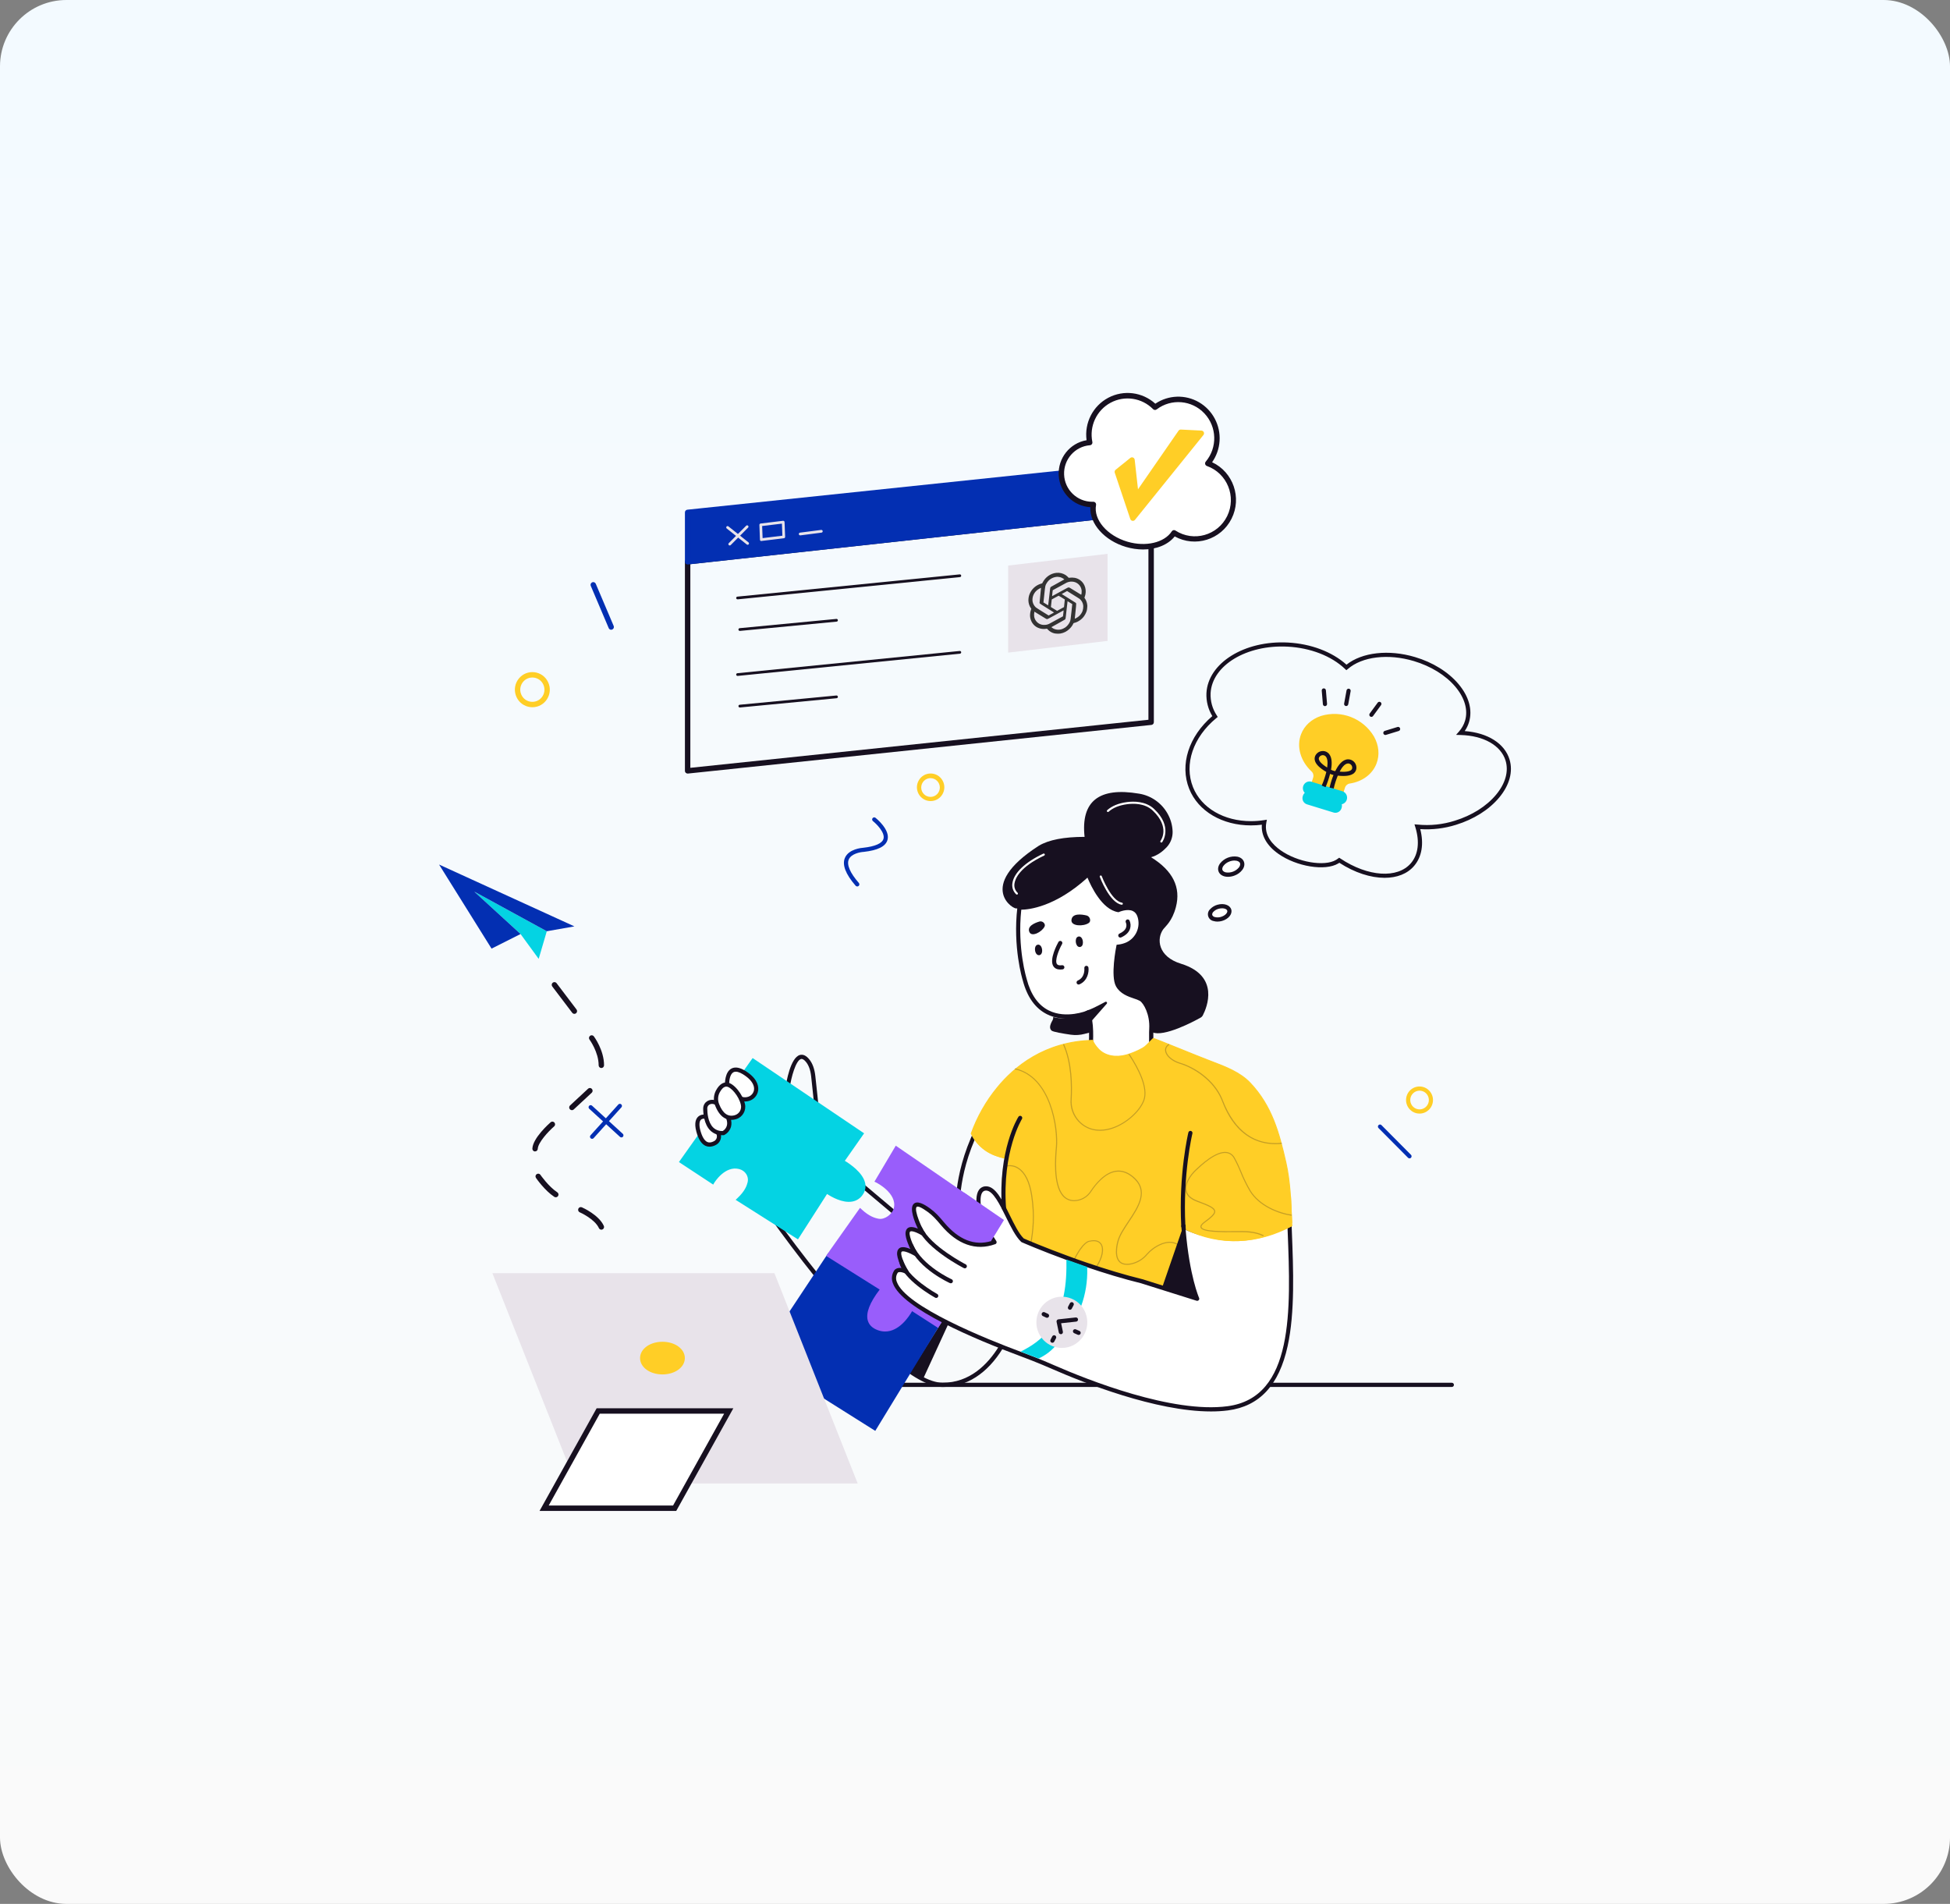 <svg xmlns="http://www.w3.org/2000/svg" xmlns:xlink="http://www.w3.org/1999/xlink" fill="none" version="1.1" width="1057" height="1032" viewBox="0 0 1057 1032"><rect x="0" y="0" width="1057" height="1032" fill="#808080" stroke="none"/><defs><linearGradient x1="0.5" y1="0" x2="0.5" y2="1" id="master_svg0_38_0158"><stop offset="2.143%" stop-color="#F3FAFF" stop-opacity="1"/><stop offset="100%" stop-color="#FAFAFA" stop-opacity="1"/></linearGradient><clipPath id="master_svg1_4_17"><rect x="238" y="213" width="581" height="606" rx="0"/></clipPath></defs><g><g><rect x="0" y="0" width="1057" height="1032" rx="36" fill="url(#master_svg0_38_0158)" fill-opacity="1"/></g><g clip-path="url(#master_svg1_4_17)"><g><g><g><path d="M768.334,603.527C764.354,602.897,761.628,599.148,762.238,595.14C762.833,591.278,766.33,588.561,770.195,588.959C774.06,589.356,776.938,592.728,776.745,596.632C776.552,600.536,773.355,603.604,769.47,603.613C769.09,603.613,768.71,603.585,768.334,603.527ZM769.47,591.189C766.987,591.196,764.876,593.017,764.492,595.486C764.066,598.255,765.952,600.848,768.705,601.277C771.458,601.707,774.035,599.809,774.462,597.04C774.889,594.27,773.004,591.677,770.251,591.247C769.991,591.21,769.73,591.191,769.468,591.189L769.47,591.189Z" fill="#FFCE26" fill-opacity="1"/></g><g><path d="M764.02,627.892C764.243,627.889,764.459,627.821,764.644,627.697C764.829,627.574,764.973,627.397,765.057,627.19C765.142,626.982,765.165,626.754,765.121,626.534C765.079,626.315,764.972,626.113,764.815,625.955L748.896,609.937C748.694,609.691,748.398,609.544,748.081,609.531C747.924,609.525,747.767,609.55,747.62,609.605C747.474,609.662,747.341,609.75,747.231,609.863C747.12,609.974,747.033,610.108,746.975,610.254C746.918,610.402,746.892,610.56,746.899,610.718C746.916,611.037,747.063,611.334,747.305,611.54L763.223,627.556C763.327,627.662,763.451,627.746,763.587,627.804C763.725,627.86,763.872,627.89,764.02,627.892Z" fill="#032FB2" fill-opacity="1"/></g><g><path d="M320.92,617.311C321.079,617.312,321.236,617.278,321.38,617.211C321.524,617.147,321.654,617.054,321.76,616.938L336.889,600.162C337.258,599.692,337.203,599.015,336.761,598.613C336.32,598.21,335.645,598.221,335.217,598.637L320.088,615.39C319.888,615.612,319.783,615.905,319.798,616.205C319.839,616.807,320.323,617.283,320.922,617.311L320.92,617.311Z" fill="#032FB2" fill-opacity="1"/></g><g><path d="M336.813,616.537C337.281,616.541,337.703,616.252,337.87,615.812C337.953,615.598,337.969,615.365,337.916,615.142C337.862,614.918,337.741,614.716,337.571,614.562L320.92,599.335C320.809,599.235,320.681,599.156,320.542,599.103C320.403,599.052,320.255,599.029,320.107,599.036C319.96,599.046,319.815,599.082,319.681,599.142C319.409,599.269,319.2,599.5,319.1,599.784C319.05,599.925,319.027,600.073,319.033,600.222C319.041,600.371,319.077,600.516,319.139,600.651C319.203,600.786,319.291,600.907,319.4,601.008L336.073,616.238C336.278,616.428,336.548,616.534,336.827,616.532L336.813,616.537Z" fill="#032FB2" fill-opacity="1"/></g><g><path d="M464.689,480.492C464.907,480.493,465.12,480.429,465.302,480.309C465.482,480.19,465.626,480.022,465.716,479.825C465.895,479.418,465.826,478.944,465.539,478.606C460.764,473.13,458.873,468.732,460.062,465.886C461.356,462.79,466.251,461.867,468.022,461.77L468.086,461.77C475.805,460.927,480.064,458.808,481.059,455.281C482.65,449.778,474.904,443.537,474.575,443.287C474.339,443.103,474.04,443.019,473.743,443.055C473.597,443.074,473.456,443.12,473.326,443.192C473.065,443.338,472.871,443.583,472.79,443.873C472.709,444.162,472.745,444.472,472.891,444.735C472.961,444.866,473.058,444.98,473.174,445.071C475.091,446.603,479.854,451.307,478.894,454.681C478.189,457.142,474.372,458.818,467.868,459.534C467.241,459.571,460.036,460.127,457.982,465.033C456.392,468.769,458.38,473.867,463.818,480.128C463.93,480.249,464.066,480.343,464.217,480.407C464.363,480.467,464.52,480.496,464.677,480.492L464.689,480.492Z" fill="#032FB2" fill-opacity="1"/></g><g><path d="M504.401,434.214C498.698,434.178,495.163,427.956,498.025,422.994C500.886,418.031,508.009,418.031,510.871,422.994C513.733,427.956,510.198,434.178,504.495,434.214L504.401,434.214ZM504.332,421.79C501.542,421.824,499.308,424.128,499.344,426.934C499.379,429.741,501.67,431.987,504.459,431.949C507.249,431.912,509.48,429.605,509.44,426.798C509.399,424.027,507.155,421.802,504.401,421.8L504.332,421.79Z" fill="#FFCE26" fill-opacity="1"/></g><g><path d="M349.177,751.796L786.927,751.796C787.57,751.825,788.108,751.308,788.108,750.659C788.108,750.011,787.57,749.493,786.927,749.522L349.177,749.522C348.533,749.493,347.995,750.011,347.995,750.659C347.995,751.308,348.533,751.825,349.177,751.796Z" fill="#171020" fill-opacity="1"/></g><g><path d="M589.875,544.084L566.349,544.621Q572.185,550.141,570.557,552.985C568.928,555.828,568.802,557.388,569.935,558.579C570.668,559.344,576.41,560.282,580.411,560.855C582.912,561.211,585.459,561.061,587.901,560.412L593.786,558.836L589.875,544.084Z" fill="#171020" fill-opacity="1"/></g><g><path d="M624.625,559.559L615.412,556.607L614.2,543.678L602.661,536.726L603.582,513.819L551.165,492.339C550.193,493.729,528.226,480.849,563.108,458.428Q571.17,453.622,587.899,453.622Q584.773,424.673,617.443,430.203C623.875,431.242,629.5,435.138,632.761,440.812C634.525,443.847,635.508,447.278,635.621,450.793C635.688,453.93,634.525,456.968,632.383,459.249C630.441,461.316,627.546,463.696,623.92,464.653Q641.638,475.575,637.383,491.734C635.354,499.409,631.752,502.069,630.616,503.597C626.781,508.753,627.567,518.507,640.115,522.367C661.488,528.96,654.106,546.253,652.021,550.313C651.735,550.873,651.287,551.332,650.736,551.631C646.952,553.757,630.948,562.245,624.625,559.559L624.625,559.559Z" fill="#171020" fill-opacity="1"/></g><g><path d="M624.024,571.855L604.487,578.392L591.128,568.618Q592.51,553.96,589.61,548.92Q563.048,560.067,555.461,531.053Q549.995,513.969,552.575,491.959Q569.117,493.331,589.912,473.781Q596.28,491.648,606.155,493.331Q615.329,489.187,617.731,496.758C619.623,502.8,616.729,509.311,610.992,511.921C609.475,512.588,607.864,513.015,606.217,513.186Q603.034,528.838,605.911,534.105C608.787,539.372,615.704,539.91,618.438,541.581C621.09,543.18,624.549,549.886,624.072,557.756C624.035,558.343,623.999,558.915,624.003,559.518L624.024,571.855Z" fill="#FFFFFF" fill-opacity="1"/></g><g><path d="M589.96,569.146L590.024,568.507C590.37,564.799,590.805,554.82,589.052,550.357C585.948,551.441,576.313,554.146,567.565,549.796C561.196,546.624,556.764,540.455,554.387,531.38C554.122,530.52,548.945,513.36,551.471,491.838L551.598,490.768L552.658,490.858C552.819,490.858,568.938,491.97,589.133,472.986L590.386,471.811L590.962,473.413C591.026,473.579,597.091,490.288,606.023,492.16C607.246,491.676,611.459,490.23,614.889,491.766C616.814,492.66,618.247,494.364,618.805,496.422C620.835,503.014,617.687,510.098,611.45,512.97C610.096,513.571,608.668,513.988,607.205,514.21C606.309,518.982,604.86,529.776,606.94,533.572C608.76,536.893,612.512,538.165,615.525,539.182C616.75,539.538,617.935,540.026,619.058,540.635C621.983,542.429,625.765,549.407,625.235,557.847C625.199,558.465,625.166,559.005,625.166,559.534L625.166,572.682L604.319,579.653L589.96,569.146ZM622.868,559.48C622.868,558.876,622.9,558.294,622.939,557.647C623.4,549.944,619.922,543.789,617.844,542.51C616.859,542.001,615.828,541.587,614.765,541.275C611.556,540.19,607.164,538.707,604.918,534.608C601.873,529.046,604.971,513.564,605.102,512.908L605.268,512.101L606.086,512.011C607.611,511.849,609.104,511.453,610.51,510.836C615.704,508.445,618.328,502.547,616.639,497.057C616.142,495.435,615.257,494.362,613.986,493.785C610.941,492.413,606.659,494.318,606.615,494.318L606.307,494.459L605.968,494.406C597.262,492.946,591.324,480.251,589.467,475.721C571.888,491.697,557.582,493.057,553.584,493.101C551.342,514.081,556.479,530.525,556.532,530.689L556.532,530.747C558.729,539.145,562.751,544.858,568.509,547.724C577.953,552.433,589.043,547.898,589.156,547.856L590.077,547.472L590.57,548.336C593.277,553.064,592.524,565.1,592.289,568.064L604.662,577.139L622.886,571.04L622.868,559.48Z" fill="#171020" fill-opacity="1"/></g><g><path d="M585.238,513.323L585.43,513.323C585.776,513.267,586.098,513.105,586.351,512.859C586.604,512.615,586.779,512.299,586.851,511.953C587.008,511.39,587.046,510.799,586.961,510.22C586.731,508.542,585.81,507.474,584.681,507.624C584.335,507.683,584.014,507.845,583.76,508.088C583.507,508.332,583.334,508.648,583.264,508.994C583.107,509.558,583.069,510.149,583.152,510.73C583.223,511.31,583.413,511.869,583.709,512.373C583.856,512.658,584.076,512.898,584.347,513.068C584.617,513.233,584.926,513.324,585.243,513.332L585.238,513.323Z" fill="#171020" fill-opacity="1"/></g><g><path d="M563.122,517.754L563.329,517.754C564.453,517.598,565.082,516.324,564.856,514.648C564.63,512.973,563.705,511.905,562.576,512.053C561.447,512.201,560.83,513.478,561.053,515.154C561.261,516.718,562.099,517.754,563.122,517.754Z" fill="#171020" fill-opacity="1"/></g><g><path d="M574.747,525.533C575.146,525.531,575.544,525.505,575.94,525.454C576.092,525.439,576.239,525.393,576.373,525.32C576.506,525.247,576.624,525.147,576.718,525.028C576.909,524.786,576.992,524.476,576.949,524.17C576.93,524.019,576.88,523.872,576.801,523.742C576.645,523.476,576.388,523.285,576.089,523.213C575.938,523.177,575.782,523.173,575.629,523.199C574.247,523.387,573.325,523.171,572.906,522.56C571.665,520.706,573.793,515.084,575.698,511.705C575.923,511.306,575.886,510.81,575.605,510.448C575.324,510.087,574.854,509.932,574.415,510.055C574.123,510.133,573.874,510.326,573.724,510.59C573.192,511.552,568.518,520.092,571.029,523.83C571.824,524.965,573.061,525.533,574.747,525.533Z" fill="#171020" fill-opacity="1"/></g><g><path d="M590.884,499.047C591.033,497.709,590.15,496.475,588.841,496.192C586.219,495.578,581.115,494.89,580.779,498.718C580.47,502.146,587.417,502.266,590.186,500.28C590.383,500.137,590.548,499.953,590.669,499.74C590.794,499.528,590.873,499.291,590.9,499.045L590.884,499.047Z" fill="#171020" fill-opacity="1"/></g><g><path d="M566.224,500.881C565.734,499.748,564.472,499.171,563.301,499.546C560.929,500.255,556.546,502.044,558.004,505.251C559.31,508.129,564.914,505.05,566.222,502.192C566.406,501.775,566.406,501.298,566.222,500.881L566.224,500.881Z" fill="#171020" fill-opacity="1"/></g><g><path d="M584.676,533.662C584.835,533.663,584.991,533.631,585.137,533.567C589.668,531.565,590.299,526.757,590.002,524.49C589.919,523.871,589.354,523.436,588.739,523.517C588.123,523.598,587.689,524.165,587.767,524.784C587.767,524.981,588.325,529.681,584.229,531.491C583.734,531.703,583.458,532.238,583.57,532.768C583.682,533.297,584.152,533.672,584.69,533.662L584.676,533.662Z" fill="#171020" fill-opacity="1"/></g><g><path d="M607.295,508.208C607.454,508.208,607.611,508.174,607.755,508.109C610.289,506.95,611.901,505.39,612.53,503.474C613.016,501.969,612.906,500.333,612.222,498.909C611.992,498.536,611.569,498.33,611.135,498.379C610.702,498.429,610.336,498.725,610.195,499.14C610.1,499.413,610.114,499.712,610.234,499.974C610.637,500.854,610.69,501.855,610.381,502.772C609.934,504.067,608.737,505.172,606.813,506.048C606.325,506.267,606.057,506.8,606.171,507.325C606.224,507.58,606.364,507.808,606.567,507.969C606.77,508.133,607.023,508.219,607.283,508.215L607.295,508.208Z" fill="#171020" fill-opacity="1"/></g><g><path d="M599.924,544.056C600.022,543.942,600.076,543.798,600.079,543.648C600.086,543.338,599.874,543.066,599.572,542.999C599.426,542.965,599.273,542.984,599.139,543.052C596.069,544.702,591.593,547.02,589.382,547.713Q585.828,548.83,591.068,554.12L599.924,544.056Z" fill="#171020" fill-opacity="1"/></g><g><path d="M410.367,649.87L410.075,649.441L425.774,589.653C426.189,586.798,428.407,573.313,433.559,571.851C435.264,571.371,436.971,572.145,438.627,574.168C440.426,576.363,441.513,579.331,441.948,583.243C442.533,588.508,443.641,598.721,444.5,608.02L445.882,623.026L496.325,665.489L518.707,686.874L518.037,653.888C518.037,653.643,517.115,629.266,533.893,602.227C537.866,595.826,542.203,592.874,546.791,593.456C559.731,595.117,569.405,625.327,569.825,626.613L569.903,626.912L552.446,709.979L552.446,710.011C550.511,717.332,547.538,724.335,543.617,730.803C535.213,744.545,523.919,751.81,510.975,751.81C480.08,751.796,413.193,654.055,410.367,649.87ZM567.57,627.032C566.565,623.973,557.451,597.115,546.51,595.722C542.88,595.259,539.273,597.859,535.807,603.441C519.412,629.846,520.292,653.559,520.292,653.826L521.079,692.262L494.84,667.211L443.687,624.161L442.229,608.22C441.375,598.966,440.267,588.754,439.696,583.486C439.309,580.026,438.39,577.461,436.876,575.607C435.837,574.349,434.925,573.82,434.161,574.038C431.369,574.84,428.863,583.882,427.985,590.054L427.985,590.119L412.519,649.027C417.441,656.18,482.245,749.506,510.972,749.506C540.155,749.506,550.018,710.342,550.237,709.469L567.57,627.032Z" fill="#171020" fill-opacity="1"/></g><g><path d="M510.762,716.131L493.766,743.11L500.314,747.527L514.105,717.517L510.762,716.131Z" fill="#171020" fill-opacity="1"/></g><g><path d="M412.952,735.542L474.07,774.043L508.146,718.194L494.006,709.091Q486.806,723.774,476.247,719.95C465.689,716.126,474.494,703.796,478.523,698.709L449.471,680.446L412.952,735.542Z" fill="#032FB2" fill-opacity="1"/></g><g><path d="M411.365,735.891L449.139,678.916L480.197,698.433L479.405,699.427C472.546,708.097,471.908,712.762,472.583,715.149C473.059,716.847,474.386,718.068,476.629,718.884C486.096,722.314,492.926,708.732,492.983,708.593L493.545,707.457L509.682,717.844L474.437,775.6L411.365,735.891ZM494.441,710.718C492.414,714.235,485.564,724.534,475.869,721.032C472.94,719.969,471.097,718.194,470.406,715.767C469.266,711.737,471.44,706.104,476.855,699.015L449.796,682.008L414.536,735.205L473.711,772.474L506.607,718.555L494.441,710.718Z" fill="#032FB2" fill-opacity="1"/></g><g><path d="M478.523,698.711C474.494,703.81,465.689,716.131,476.247,719.952Q486.806,723.773,494.006,709.093L508.146,718.196L542.68,661.61L485.903,622.638L475.584,640.058Q487.531,645.984,485.665,654.91C484.836,658.817,480.151,662.416,476.222,661.77C473.67,661.348,470.387,660.166,466.35,656.44L450.851,678.381L449.469,680.453L478.523,698.711Z" fill="#995DFB" fill-opacity="1"/></g><g><path d="M479.817,721.735C478.46,721.732,477.114,721.489,475.839,721.019C472.905,719.957,471.067,718.187,470.383,715.756C469.243,711.726,471.417,706.095,476.832,699.006L447.856,680.791L449.899,677.716L466.175,654.714L467.112,655.587C471.23,659.411,474.393,660.301,476.404,660.637C479.628,661.167,483.825,658.088,484.553,654.658C486.23,646.709,475.199,641.115,475.089,641.055L473.99,640.522L485.553,621.014L544.198,661.299L508.496,719.783L494.409,710.706C492.684,713.719,487.393,721.735,479.806,721.735L479.817,721.735ZM507.796,716.623L541.166,661.958L486.264,624.251L477.155,639.6C480.2,641.37,488.466,647.015,486.762,655.126C485.781,659.761,480.464,663.603,476.04,662.873C472.718,662.317,469.673,660.787,466.543,658.104L451.802,679.048L451.069,680.147L480.211,698.454L479.419,699.448C472.559,708.118,471.921,712.783,472.596,715.17C473.073,716.868,474.4,718.089,476.643,718.905C477.632,719.264,478.676,719.445,479.727,719.441C487.559,719.441,492.935,708.716,492.992,708.593L493.554,707.457L507.796,716.623Z" fill="#995DFB" fill-opacity="1"/></g><g><path d="M592.309,563.937C592.556,565.095,593.972,567.142,595.495,568.704C599.362,572.761,605.378,573.264,610.536,571.865C613.649,570.966,616.651,569.713,619.482,568.129C621.605,566.996,624.779,563.003,625.293,562.954C625.807,562.906,646.353,571.396,654.822,574.662C662.674,577.688,671.664,580.687,677.701,587.097C689.793,599.907,693.661,615.32,697.014,630.177C699.398,640.721,699.742,651.824,700.151,662.62L658.664,718.824L546.743,676.648L544.089,657.51Q541.436,639.321,545.501,627.92Q531.911,626.131,526.446,614.419C526.466,614.433,541.968,565.112,592.309,563.937Z" fill="#FFCE26" fill-opacity="1"/></g><g><path d="M546.473,676.872L543.818,657.561C543.818,657.381,541.284,639.518,545.163,628.163C543,627.785,531.211,625.239,526.229,614.562L526.183,614.46L526.213,614.358C529.463,605.306,534.23,596.881,540.307,589.449C549.608,578.02,566.194,564.268,592.305,563.659L592.535,563.659L592.584,563.89C592.814,564.926,594.083,566.871,595.675,568.525C599.035,572.052,604.552,573.206,610.437,571.605C613.533,570.708,616.516,569.454,619.325,567.867C620.534,567.216,622.158,565.55,623.347,564.312C624.535,563.075,624.895,562.69,625.24,562.658C625.586,562.625,628.817,563.918,639.822,568.358C645.44,570.643,651.251,572.977,654.895,574.384L657.077,575.222C664.244,577.95,672.368,581.016,677.903,586.895C689.602,599.282,693.603,613.795,697.286,630.112C699.589,640.309,699.992,651.054,700.384,661.452L700.432,662.713L658.88,718.991L658.753,719.162L546.473,676.872ZM699.854,661.464C699.467,651.091,699.064,640.376,696.777,630.23C693.11,613.969,689.134,599.555,677.53,587.277C672.087,581.516,664.371,578.58,656.918,575.741L654.732,574.907C651.081,573.498,645.27,571.148,639.645,568.882C632.965,566.189,626.083,563.408,625.318,563.221C624.77,563.675,624.257,564.17,623.782,564.701C622.571,565.951,620.905,567.67,619.622,568.356C616.77,569.962,613.743,571.231,610.6,572.136C604.515,573.793,598.784,572.578,595.281,568.891C593.993,567.547,592.503,565.561,592.1,564.222C566.337,564.898,549.949,578.485,540.747,589.787C534.737,597.141,530.013,605.468,526.775,614.414C532.14,625.751,545.432,627.646,545.566,627.646L545.909,627.695L545.791,628.026C541.814,639.231,544.366,657.297,544.393,657.478L547.003,676.45L658.562,718.469L699.863,662.518L699.854,661.464Z" fill="#FFCE26" fill-opacity="1"/></g><g><path d="M641.423,664.625L628.725,701.423L654.211,708.817L641.423,664.625Z" fill="#171020" fill-opacity="1"/></g><g><path d="M500.457,668.699L500.427,668.699Q484.189,659.383,496.182,679.621Q479.691,670.546,491.327,689.391Q487.278,687.351,485.76,689.085C485.649,689.24,485.548,689.407,485.451,689.564C477.009,703.809,530.417,725.472,552.966,733.875L553.57,734.107Q556.76,735.293,559.939,736.547Q565.487,738.737,570.944,741.133C589.516,749.258,635.285,767.407,665.486,763.431C704.141,758.332,700.534,705.578,698.914,662.817Q665.726,679.206,641.403,664.671Q643.425,691.754,648.941,703.979L618.883,694.507C608.272,691.893,597.66,688.593,588.182,685.338C585.035,684.269,582.018,683.203,579.162,682.133Q564.497,676.803,554.272,672.295C547.374,665.89,541.931,644,534.438,644.195Q526.441,644.426,532.718,663.364Q539.086,673.329,539.086,673.308L539.027,673.308C539.012,673.315,538.995,673.315,538.981,673.308C524.93,678.406,514.991,668.233,510.857,663.327C508.157,660.122,506.289,657.997,503.429,655.953C488.079,644.855,499.096,667.661,500.351,668.669L500.457,668.699Z" fill="#FFFFFF" fill-opacity="1"/></g><g><path d="M570.541,742.139C566.832,740.517,563.143,738.981,559.572,737.569C557.499,736.747,555.371,735.947,553.247,735.148L552.626,734.916C529.09,726.161,488.842,709.404,483.986,695.571C483.134,693.41,483.33,690.973,484.516,688.978C484.63,688.784,484.754,688.595,484.887,688.413L484.947,688.334C485.11,688.146,486.299,686.918,488.892,687.345C487.137,684.008,485.094,679.072,487.084,676.935C488.261,675.686,490.332,675.707,493.515,677.032C491.696,673.352,489.632,668.115,491.696,665.981C492.827,664.822,494.715,664.822,497.532,665.981C495.489,661.809,493.156,655.321,494.999,652.88C496.94,650.297,501.165,652.88,504.168,655.063C507.172,657.246,509.118,659.466,511.769,662.627C519.686,672.061,528.293,675.44,537.375,672.692L537.17,672.37L534.978,668.949L531.801,663.967C531.748,663.888,531.707,663.801,531.679,663.71C531.202,662.289,527.238,649.884,530.617,645.027C531.477,643.767,532.903,643.018,534.422,643.029L534.558,643.029C539.626,643.029,543.357,650.584,547.296,658.591C549.756,663.591,552.282,668.762,554.936,671.308C556.362,671.927,566.162,676.149,579.581,681.041C582.861,682.253,585.8,683.294,588.601,684.244C599.537,687.998,609.838,691.071,619.203,693.384L619.27,693.384L647.092,702.143C645.429,697.472,641.879,685.458,640.331,664.715C640.314,664.509,640.355,664.302,640.449,664.117C640.539,663.928,640.681,663.768,640.856,663.654C641.214,663.431,641.665,663.425,642.029,663.638C642.259,663.781,666.26,677.646,698.474,661.742C698.813,661.576,699.212,661.591,699.536,661.784C699.693,661.885,699.823,662.023,699.916,662.185C700.009,662.347,700.06,662.53,700.066,662.718Q700.153,665.158,700.257,667.64C701.059,688.14,701.971,711.378,697.974,729.609C693.326,750.836,682.752,762.247,665.656,764.502C662.585,764.888,659.492,765.077,656.397,765.067C626.465,765.079,587.168,749.416,570.541,742.139L570.541,742.139ZM657.537,671.021C652.403,670.266,647.401,668.784,642.681,666.618C644.777,691.729,649.906,703.393,649.961,703.511C650.145,703.919,650.073,704.397,649.777,704.732C649.632,704.895,649.445,705.013,649.236,705.073C649.026,705.131,648.803,705.126,648.596,705.059L618.574,695.606C609.13,693.277,598.784,690.186,587.799,686.418C585.015,685.456,582.055,684.408,578.78,683.215C564.269,677.913,553.943,673.392,553.842,673.348C553.726,673.296,553.618,673.227,553.524,673.141C550.541,670.36,547.858,664.91,545.262,659.64C541.989,652.934,538.225,645.34,534.558,645.34L534.491,645.34C534.093,645.323,533.696,645.409,533.34,645.59C532.987,645.77,532.685,646.036,532.46,646.364C530.173,649.652,532.582,659.265,533.761,662.88C536.152,666.629,539.699,672.175,540.01,672.638C540.116,672.782,540.187,672.949,540.218,673.125C540.248,673.301,540.237,673.481,540.185,673.651C540.134,673.824,540.043,673.983,539.92,674.115C539.797,674.243,539.647,674.341,539.48,674.402L539.411,674.402C529.046,678.172,518.886,674.599,510.065,664.085C507.531,661.056,505.658,658.915,502.869,656.901Q497.802,653.254,496.834,654.229C495.303,655.965,499.918,666.37,501.176,667.837C501.391,668.012,501.537,668.258,501.586,668.532C501.684,669.099,501.346,669.65,500.798,669.816C500.534,669.898,500.249,669.878,499.999,669.76C499.949,669.738,499.9,669.712,499.854,669.681C494.513,666.623,493.428,667.482,493.322,667.596C492.251,668.694,494.506,674.518,497.201,679.058C497.327,679.271,497.379,679.52,497.348,679.767C497.252,680.562,496.391,681.011,495.69,680.631C489.963,677.461,488.849,678.383,488.738,678.495C487.757,679.542,489.848,684.751,492.331,688.788C492.589,689.219,492.535,689.769,492.198,690.139C491.86,690.51,491.319,690.612,490.871,690.39C488.001,688.948,486.725,689.713,486.67,689.813C486.614,689.912,486.531,690.024,486.467,690.135C485.624,691.548,485.493,693.278,486.112,694.804C490.829,708.22,534.742,725.839,553.404,732.777L553.462,732.777L553.991,732.981C556.115,733.78,558.285,734.603,560.36,735.426C563.972,736.816,567.687,738.392,571.402,740.026C589.669,748.018,635.397,766.187,665.35,762.24C701.512,757.503,699.642,709.821,697.993,667.749L697.866,664.549C681.135,672.388,666.771,672.393,657.537,671.021Z" fill="#171020" fill-opacity="1"/></g><g><path d="M641.423,665.763L641.481,665.763C641.629,665.754,641.773,665.717,641.907,665.654C642.041,665.59,642.16,665.5,642.26,665.39C642.362,665.281,642.44,665.151,642.49,665.01C642.54,664.869,642.561,664.72,642.552,664.572C641.066,636.545,646.267,614.683,646.336,614.465C646.383,614.315,646.398,614.158,646.382,614.002C646.351,613.688,646.191,613.401,645.94,613.211C645.818,613.116,645.676,613.049,645.526,613.014C645.221,612.939,644.898,612.995,644.637,613.17C644.374,613.343,644.195,613.618,644.144,613.93C644.093,614.161,638.8,636.35,640.304,664.692C640.338,665.293,640.834,665.763,641.433,665.76L641.423,665.763Z" fill="#171020" fill-opacity="1"/></g><g><path d="M544.179,656.041L544.264,656.041C544.565,656.023,544.846,655.885,545.045,655.657C545.147,655.545,545.225,655.414,545.276,655.272C545.323,655.13,545.343,654.979,545.333,654.829C543.163,624.064,553.855,606.688,553.966,606.516C554.178,606.13,554.15,605.655,553.892,605.298C553.635,604.94,553.195,604.765,552.764,604.848C552.484,604.904,552.237,605.066,552.073,605.3C551.612,606.025,540.865,623.417,543.09,654.989C543.135,655.575,543.614,656.03,544.198,656.041L544.179,656.041Z" fill="#171020" fill-opacity="1"/></g><g><path d="M536.666,671.348L538.739,668.085L542.684,661.626L533.89,655.587L523.882,648.711L525.057,669.218L536.666,671.348Z" fill="#995DFB" fill-opacity="1"/></g><g><path d="M523.951,670.173L522.595,646.475L544.2,661.306L539.685,668.706L537.214,672.604L523.951,670.173ZM525.135,650.938L526.13,668.242L536.136,670.096L537.785,667.498L541.166,661.962L525.135,650.938Z" fill="#995DFB" fill-opacity="1"/></g><g><path d="M522.977,687.502C523.789,687.495,524.33,686.654,524.002,685.906C523.901,685.675,523.726,685.486,523.507,685.366C523.315,685.268,504.327,675.445,499.782,665.348C499.502,664.823,498.865,664.605,498.324,664.848C497.783,665.092,497.521,665.714,497.723,666.275C502.59,677.102,521.678,686.967,522.477,687.384C522.632,687.461,522.803,687.502,522.977,687.502Z" fill="#171020" fill-opacity="1"/></g><g><path d="M515.383,695.595C515.921,695.602,516.389,695.225,516.5,694.695C516.61,694.166,516.333,693.633,515.839,693.421C515.687,693.351,500.054,686.279,494.998,674.838C494.799,674.443,494.389,674.201,493.95,674.218C493.51,674.235,493.12,674.508,492.951,674.917C492.837,675.183,492.831,675.484,492.935,675.755C498.347,688.008,514.252,695.198,514.927,695.507C515.071,695.567,515.227,695.597,515.383,695.595Z" fill="#171020" fill-opacity="1"/></g><g><path d="M507.489,703.536C507.74,703.536,507.984,703.45,508.18,703.293C508.583,702.972,508.721,702.418,508.517,701.944C508.415,701.713,508.241,701.523,508.021,701.402C507.858,701.311,491.334,692.199,489.551,683.449C489.426,682.834,488.827,682.439,488.217,682.567C487.606,682.695,487.215,683.298,487.344,683.912C489.332,693.699,506.232,703.015,506.943,703.409C507.112,703.499,507.3,703.547,507.492,703.548L507.489,703.536Z" fill="#171020" fill-opacity="1"/></g><g><path d="M699.741,648.146L700.506,664.62Q671.498,679.797,643.731,666.659C643.132,666.778,643.068,661.197,643.886,655.816Q644.634,650.681,699.741,648.146Z" fill="#FFCE26" fill-opacity="1"/></g><g><path d="M699.817,664.625Q670.565,679.82,642.803,666.687C642.66,666.224,642.379,661.204,643.197,655.821L699.817,664.625Z" fill="#FFCE26" fill-opacity="1"/></g><g><path d="M629.517,456.7C629.603,456.698,629.687,456.676,629.764,456.637C629.842,456.6,629.91,456.544,629.962,456.475C630.019,456.394,635.99,448.29,625.585,438.494C620.953,434.128,614.299,434.3,610.729,434.786C606.256,435.401,602.702,436.872,600.164,439.148C600.108,439.197,600.062,439.257,600.03,439.324C599.998,439.391,599.98,439.465,599.977,439.539C599.969,439.618,599.979,439.697,600.007,439.771C600.086,439.986,600.284,440.134,600.511,440.147C600.661,440.154,600.807,440.102,600.919,440.003C603.278,437.869,606.631,436.506,610.883,435.924C614.242,435.461,620.518,435.294,624.811,439.336C634.437,448.41,629.28,455.502,629.057,455.801C628.869,456.049,628.915,456.404,629.16,456.595C629.263,456.671,629.386,456.712,629.513,456.714L629.517,456.7Z" fill="#FFFFFF" fill-opacity="1"/></g><g><path d="M551.204,484.911C551.283,484.912,551.362,484.896,551.435,484.865C551.505,484.833,551.568,484.787,551.621,484.731C551.671,484.676,551.711,484.613,551.736,484.543C551.762,484.473,551.775,484.399,551.773,484.325C551.77,484.251,551.753,484.177,551.722,484.11C551.69,484.043,551.647,483.982,551.593,483.931C550.181,482.618,549.549,480.661,549.924,478.763C550.299,476.344,552.632,470.029,566.022,463.74C566.089,463.708,566.149,463.663,566.199,463.608C566.248,463.553,566.287,463.489,566.314,463.42C566.338,463.349,566.349,463.275,566.346,463.2C566.344,463.125,566.326,463.052,566.293,462.984C566.231,462.848,566.116,462.742,565.976,462.69C565.902,462.663,565.823,462.652,565.745,462.658C565.672,462.66,565.6,462.678,565.533,462.709C555.758,467.302,549.661,473.088,548.797,478.585C548.375,480.854,549.136,483.183,550.813,484.758C550.919,484.855,551.056,484.91,551.2,484.911L551.204,484.911Z" fill="#FFFFFF" fill-opacity="1"/></g><g><path d="M608.053,490.411C608.197,490.415,608.337,490.362,608.444,490.265C608.552,490.169,608.618,490.035,608.628,489.892C608.653,489.592,608.441,489.325,608.145,489.284C602.308,488.323,597.25,475.079,597.213,474.947C597.12,474.655,596.816,474.488,596.522,474.567C596.229,474.647,596.052,474.948,596.124,475.246C596.163,475.378,601.373,489.322,607.967,490.399L608.053,490.411Z" fill="#FFFFFF" fill-opacity="1"/></g><g><path d="M588.21,687.532C588.417,696.181,586.913,710.653,574.415,725.199C570.37,729.908,568.392,732.36,562.898,735.152L555.931,732.48C565.966,727.081,579.639,716.799,579.167,684.339L588.21,687.532Z" fill="#04D3E3" fill-opacity="1"/></g><g><path d="M553.233,732.675L555.417,731.5C566.19,725.707,578.499,715.107,578.052,684.376L578.052,682.754L589.338,686.742L589.338,687.528C589.684,701.763,584.962,714.699,575.288,725.964L574.811,726.497C571.001,730.939,568.905,733.389,563.439,736.17L563,736.401L553.233,732.675ZM580.325,685.959C580.325,714.731,569.175,726.049,558.607,732.306L562.85,733.91C567.59,731.412,569.463,729.238,573.097,725.004L573.569,724.471C582.684,713.853,587.233,701.696,587.095,688.353L580.325,685.959Z" fill="#04D3E3" fill-opacity="1"/></g><g><path d="M588.219,716.78Q588.219,717.092,588.203,717.405Q588.188,717.717,588.158,718.028Q588.127,718.339,588.082,718.648Q588.036,718.957,587.976,719.263Q587.915,719.57,587.84,719.873Q587.764,720.176,587.674,720.475Q587.584,720.774,587.479,721.068Q587.375,721.362,587.256,721.651Q587.137,721.939,587.004,722.222Q586.871,722.504,586.725,722.78Q586.579,723.055,586.419,723.323Q586.259,723.591,586.087,723.851Q585.914,724.111,585.729,724.362Q585.544,724.613,585.347,724.855Q585.15,725.096,584.942,725.328Q584.733,725.559,584.514,725.78Q584.294,726.001,584.064,726.211Q583.834,726.421,583.594,726.619Q583.354,726.817,583.104,727.003Q582.855,727.189,582.597,727.363Q582.338,727.536,582.072,727.697Q581.806,727.858,581.532,728.005Q581.258,728.152,580.977,728.286Q580.696,728.42,580.409,728.539Q580.123,728.659,579.83,728.764Q579.538,728.869,579.241,728.96Q578.943,729.051,578.642,729.127Q578.341,729.202,578.036,729.263Q577.732,729.324,577.425,729.37Q577.117,729.416,576.808,729.447Q576.499,729.477,576.189,729.493Q575.879,729.508,575.568,729.508Q575.258,729.508,574.948,729.493Q574.638,729.477,574.328,729.447Q574.019,729.416,573.712,729.37Q573.405,729.324,573.1,729.263Q572.796,729.202,572.495,729.127Q572.193,729.051,571.896,728.96Q571.599,728.869,571.307,728.764Q571.014,728.659,570.727,728.539Q570.44,728.42,570.16,728.286Q569.879,728.152,569.605,728.005Q569.331,727.858,569.065,727.697Q568.798,727.536,568.54,727.363Q568.282,727.189,568.033,727.003Q567.783,726.817,567.543,726.619Q567.303,726.421,567.073,726.211Q566.843,726.001,566.623,725.78Q566.404,725.559,566.195,725.328Q565.987,725.096,565.79,724.855Q565.593,724.613,565.408,724.362Q565.223,724.111,565.05,723.851Q564.878,723.591,564.718,723.323Q564.558,723.055,564.412,722.78Q564.265,722.504,564.133,722.222Q564,721.939,563.881,721.651Q563.762,721.362,563.658,721.068Q563.553,720.774,563.463,720.475Q563.373,720.176,563.297,719.873Q563.222,719.57,563.161,719.263Q563.101,718.957,563.055,718.648Q563.009,718.339,562.979,718.028Q562.949,717.717,562.933,717.405Q562.918,717.092,562.918,716.78Q562.918,716.468,562.933,716.155Q562.949,715.843,562.979,715.532Q563.009,715.222,563.055,714.912Q563.101,714.603,563.161,714.297Q563.222,713.99,563.297,713.687Q563.373,713.384,563.463,713.085Q563.553,712.786,563.658,712.492Q563.762,712.198,563.881,711.909Q564,711.621,564.133,711.338Q564.265,711.056,564.412,710.78Q564.558,710.505,564.718,710.237Q564.878,709.969,565.05,709.709Q565.223,709.449,565.408,709.198Q565.593,708.947,565.79,708.706Q565.987,708.464,566.195,708.232Q566.404,708.001,566.623,707.78Q566.843,707.559,567.073,707.349Q567.303,707.139,567.543,706.941Q567.783,706.743,568.033,706.557Q568.282,706.371,568.54,706.197Q568.798,706.024,569.065,705.863Q569.331,705.702,569.605,705.555Q569.879,705.408,570.16,705.274Q570.44,705.141,570.727,705.021Q571.014,704.901,571.307,704.796Q571.599,704.691,571.896,704.6Q572.193,704.509,572.495,704.434Q572.796,704.358,573.1,704.297Q573.405,704.236,573.712,704.19Q574.019,704.144,574.328,704.113Q574.638,704.083,574.948,704.067Q575.258,704.052,575.568,704.052Q575.879,704.052,576.189,704.067Q576.499,704.083,576.808,704.113Q577.117,704.144,577.425,704.19Q577.732,704.236,578.036,704.297Q578.341,704.358,578.642,704.434Q578.943,704.509,579.241,704.6Q579.538,704.691,579.83,704.796Q580.123,704.901,580.409,705.021Q580.696,705.141,580.977,705.274Q581.258,705.408,581.532,705.555Q581.806,705.702,582.072,705.863Q582.338,706.024,582.597,706.197Q582.855,706.371,583.104,706.557Q583.354,706.743,583.594,706.941Q583.834,707.139,584.064,707.349Q584.294,707.559,584.514,707.78Q584.733,708.001,584.942,708.232Q585.15,708.464,585.347,708.706Q585.544,708.947,585.729,709.198Q585.914,709.449,586.087,709.709Q586.259,709.969,586.419,710.237Q586.579,710.505,586.725,710.78Q586.871,711.056,587.004,711.338Q587.137,711.621,587.256,711.909Q587.375,712.198,587.479,712.492Q587.584,712.786,587.674,713.085Q587.764,713.384,587.84,713.687Q587.915,713.99,587.976,714.297Q588.036,714.603,588.082,714.912Q588.127,715.222,588.158,715.532Q588.188,715.843,588.203,716.155Q588.219,716.468,588.219,716.78Z" fill="#E8E3EA" fill-opacity="1"/></g><g><path d="M565.814,726.576C559.397,720.121,560.812,709.3,568.669,704.734C576.526,700.169,586.55,704.344,588.899,713.162C591.248,721.98,584.644,730.64,575.571,730.64C571.912,730.64,568.403,729.178,565.814,726.576ZM575.571,705.191C567.684,705.19,562.13,712.987,564.665,720.501C567.199,728.016,576.322,730.801,582.58,725.971C588.838,721.141,588.527,711.554,581.97,707.144C580.075,705.872,577.849,705.193,575.571,705.191Z" fill="#E8E3EA" fill-opacity="1"/></g><g><path d="M575.039,723.183C575.116,723.19,575.193,723.19,575.269,723.183C575.879,723.053,576.269,722.45,576.138,721.836L575.184,717.262L583.349,716.377C583.496,716.36,583.638,716.315,583.769,716.245C584.031,716.101,584.225,715.858,584.31,715.57C584.352,715.428,584.365,715.278,584.349,715.13C584.317,714.832,584.169,714.558,583.937,714.37C583.822,714.275,583.69,714.205,583.548,714.164C583.406,714.121,583.257,714.107,583.11,714.122L573.699,715.139C573.541,715.156,573.39,715.206,573.254,715.288C573.118,715.367,573,715.475,572.908,715.603C572.72,715.862,572.651,716.19,572.717,716.504L573.931,722.298C573.988,722.548,574.129,722.771,574.33,722.93C574.531,723.089,574.779,723.175,575.034,723.174L575.039,723.183Z" fill="#171020" fill-opacity="1"/></g><g><path d="M579.975,709.948C580.389,709.945,580.768,709.714,580.961,709.346L581.922,707.515C581.995,707.382,582.041,707.237,582.06,707.086C582.077,706.935,582.063,706.782,582.021,706.637C581.978,706.491,581.908,706.356,581.813,706.238C581.717,706.122,581.6,706.025,581.468,705.953C581.2,705.807,580.884,705.779,580.595,705.874C580.304,705.966,580.063,706.173,579.927,706.447L578.966,708.277C578.675,708.83,578.881,709.515,579.427,709.814C579.594,709.902,579.78,709.948,579.968,709.948L579.975,709.948Z" fill="#171020" fill-opacity="1"/></g><g><path d="M567.537,714.3C568.373,714.297,568.916,713.413,568.544,712.66C568.431,712.428,568.243,712.242,568.009,712.134L566.141,711.262C565.588,711.057,564.97,711.314,564.723,711.853C564.476,712.392,564.682,713.032,565.197,713.322L567.065,714.191C567.209,714.259,567.366,714.297,567.526,714.3L567.537,714.3Z" fill="#171020" fill-opacity="1"/></g><g><path d="M570.444,727.839C570.649,727.839,570.851,727.783,571.027,727.676C571.202,727.569,571.346,727.416,571.444,727.234L572.402,725.403C572.603,724.999,572.546,724.513,572.259,724.166C571.971,723.819,571.506,723.676,571.075,723.802C570.792,723.885,570.552,724.077,570.407,724.335L569.447,726.172C569.377,726.304,569.334,726.448,569.322,726.597C569.309,726.745,569.324,726.894,569.366,727.037C569.409,727.18,569.481,727.312,569.578,727.426C569.672,727.54,569.788,727.635,569.919,727.704C570.079,727.795,570.26,727.841,570.444,727.839Z" fill="#171020" fill-opacity="1"/></g><g><path d="M584.651,723.6C585.188,723.607,585.655,723.232,585.767,722.703C585.879,722.175,585.605,721.64,585.112,721.426L583.223,720.594C583.086,720.526,582.936,720.485,582.783,720.476C582.626,720.466,582.469,720.489,582.322,720.543C582.179,720.594,582.048,720.673,581.935,720.775C581.825,720.882,581.736,721.008,581.673,721.148C581.552,721.436,581.552,721.76,581.673,722.047C581.734,722.189,581.822,722.318,581.933,722.425C582.043,722.532,582.174,722.615,582.318,722.668L584.202,723.496C584.342,723.563,584.495,723.598,584.651,723.6Z" fill="#171020" fill-opacity="1"/></g><g><path d="M369.594,629.556L386.231,640.48Q392.309,630.256,401.018,632.561C404.828,633.576,407.237,637.196,406.392,640.927C405.862,643.363,404.503,646.475,400.594,650.153L432.205,670.224L447.992,645.587Q461.045,655.367,466.776,646.816Q472.507,638.265,456.268,629.565L466.76,614.618L408.216,575.072L369.594,629.556Z" fill="#04D3E3" fill-opacity="1"/></g><g><path d="M398.756,650.361L399.818,649.358C403.807,645.604,404.848,642.619,405.288,640.705C405.979,637.639,403.985,634.559,400.725,633.695C392.956,631.632,387.249,641.001,387.196,641.092L386.59,642.107L368.018,629.887L407.967,573.515L468.388,614.317L457.945,629.222C460.667,630.858,467.517,635.479,468.897,641.041C469.46,643.244,469.034,645.585,467.734,647.446C466.425,649.511,464.302,650.915,461.899,651.307C456.646,652.22,450.645,648.728,448.31,647.191L432.541,671.79L398.756,650.361ZM448.644,644.67C448.713,644.723,455.909,650.037,461.496,649.059C463.285,648.769,464.861,647.715,465.82,646.169C466.772,644.836,467.081,643.144,466.663,641.558C465.214,635.718,455.837,630.608,455.738,630.557L454.623,629.952L465.189,614.889L408.515,576.601L371.201,629.269L385.943,638.958C387.799,636.288,393.509,629.408,401.329,631.484C405.772,632.654,408.488,636.925,407.511,641.196C406.795,644.329,405.171,647.147,402.423,649.977L431.88,668.659L447.711,643.949L448.644,644.67Z" fill="#04D3E3" fill-opacity="1"/></g><g><path d="M394.099,587.539Q393.79,574.191,405.012,582.499C416.234,590.807,405.544,600.714,398.178,593.347L394.099,587.539Z" fill="#FFFFFF" fill-opacity="1"/></g><g><path d="M400.323,596.257C399.211,595.758,398.208,595.043,397.372,594.153L392.968,587.91L392.968,587.565C392.968,587.298,392.862,581.104,396.517,579.19C398.821,577.982,401.898,578.789,405.682,581.581C410.966,585.488,411.238,589.321,410.925,591.259C410.489,593.824,408.658,595.924,406.187,596.693C405.432,596.938,404.644,597.062,403.851,597.061C402.634,597.032,401.434,596.758,400.323,596.257ZM398.821,580.914C398.392,580.905,397.968,581,397.584,581.192C395.723,582.163,395.281,585.563,395.244,587.166L399.065,592.591C401.023,594.512,403.388,595.217,405.514,594.512C407.171,593.999,408.401,592.594,408.697,590.876C409.091,588.464,407.53,585.729,404.346,583.403C402.112,581.748,400.235,580.905,398.818,580.905L398.821,580.914Z" fill="#171020" fill-opacity="1"/></g><g><path d="M389.663,615.202C390.03,617.064,389.067,618.933,387.343,619.705C384.69,621.019,380.813,621.382,378.561,613.102C374.997,599.981,390.006,605.687,388.861,612.984C388.82,613.258,389.061,613.52,389.174,613.749C389.377,614.216,389.541,614.7,389.663,615.195L389.663,615.202Z" fill="#FFFFFF" fill-opacity="1"/></g><g><path d="M384.637,621.559C383.891,621.571,383.151,621.421,382.467,621.121C380.237,620.112,378.597,617.596,377.469,613.429C376.087,608.352,377.395,606.067,378.733,605.043C380.472,603.712,383.151,603.851,385.724,605.399C388.675,607.177,390.331,610.12,390.001,612.947C390.079,613.066,390.147,613.19,390.204,613.32C390.425,613.839,390.602,614.375,390.734,614.924C391.235,617.304,390.023,619.714,387.82,620.717C386.836,621.238,385.747,621.524,384.637,621.554L384.637,621.559ZM388.575,615.441C388.471,615.011,388.331,614.591,388.156,614.185C388.138,614.152,388.118,614.12,388.096,614.09C387.823,613.713,387.702,613.246,387.758,612.783C388.129,610.375,386.288,608.331,384.575,607.3C382.861,606.268,381.06,606.067,380.101,606.804C379.007,607.636,378.844,609.816,379.641,612.783C380.562,616.157,381.852,618.307,383.386,619.002C384.367,619.445,385.494,619.331,386.841,618.666C388.085,618.13,388.797,616.802,388.559,615.461L388.575,615.441Z" fill="#171020" fill-opacity="1"/></g><g><path d="M382.25,600.853C382.25,604.174,382.955,614.551,392.056,614.199Q399.24,610.922,392.286,601.622C387.813,595.648,384.501,597.115,383.264,598.334C382.604,599.002,382.239,599.91,382.253,600.853L382.25,600.853Z" fill="#FFFFFF" fill-opacity="1"/></g><g><path d="M388.099,614.748C386.987,614.326,385.97,613.687,385.104,612.868C381.536,609.432,381.166,603.342,381.166,600.89C381.157,600.27,381.269,599.655,381.497,599.08C381.73,598.505,382.073,597.981,382.506,597.539C383.545,596.539,384.959,596.033,386.392,596.148C388.656,596.301,390.955,597.926,393.219,600.952C395.953,604.605,396.976,607.877,396.259,610.685C395.717,612.66,394.371,614.312,392.553,615.234L392.353,615.325L391.6,615.325C390.406,615.368,389.216,615.172,388.099,614.748ZM391.763,613.056C392.878,612.401,393.688,611.329,394.018,610.074C394.548,607.988,393.62,605.304,391.367,602.287C389.524,599.845,387.758,598.487,386.164,598.364C385.38,598.298,384.606,598.577,384.042,599.129C383.602,599.593,383.364,600.215,383.381,600.857C383.381,603.019,383.683,608.354,386.622,611.198C388.005,612.508,389.868,613.179,391.763,613.051L391.763,613.056Z" fill="#171020" fill-opacity="1"/></g><g><path d="M398.699,605.541C395.785,606.442,391.572,606.132,388.728,598.92C387.765,596.527,387.911,593.827,389.126,591.553C390.188,589.648,391.743,587.753,393.871,587.859C396.9,588.01,401.552,593.597,402.677,598.535C403.407,601.562,401.662,604.637,398.699,605.541Z" fill="#FFFFFF" fill-opacity="1"/></g><g><path d="M387.677,599.326C386.588,596.62,386.757,593.566,388.138,590.999C390.144,587.331,392.39,586.647,393.933,586.728C397.796,586.918,402.656,593.356,403.782,598.297C404.643,601.899,402.562,605.551,399.037,606.623C398.195,606.892,397.316,607.031,396.432,607.033C393.631,607.033,390.13,605.545,387.677,599.326ZM393.705,588.99C392.141,588.99,390.895,590.672,390.139,592.091C389.077,594.068,388.955,596.42,389.806,598.498C391.812,603.597,394.682,605.599,398.395,604.456C400.772,603.711,402.165,601.237,401.58,598.802C400.502,594.072,396.158,589.108,393.816,588.99L393.705,588.99Z" fill="#171020" fill-opacity="1"/></g><g><path d="M725.992,467.659C725.778,467.802,725.578,467.93,725.382,468.048C718.288,472.287,702.81,469.772,692.891,462.774C686.647,458.371,683.526,452.809,683.994,447.036C682.026,447.282,680.043,447.405,678.056,447.405C662.69,447.405,649.494,439.841,644.597,427.561C639.397,414.509,644.314,399.14,657.135,388.165C654.864,384.416,653.755,380.07,653.951,375.684C654.81,359.332,674.619,347.043,698.125,348.288C710.599,348.95,722.098,353.305,729.86,360.283C738.35,353.562,752.782,351.924,767.001,356.155C776.659,359.013,785.027,364.217,790.561,370.755C796.207,377.429,798.25,384.731,796.32,391.308C795.799,393.08,794.998,394.756,793.947,396.272C806.385,397.198,815.599,402.978,818.243,411.668C820.24,418.236,818.254,425.549,812.666,432.274C807.191,438.863,798.865,444.121,789.235,447.083C782.969,449.05,776.398,449.843,769.848,449.421C771.884,457.372,770.734,464.375,766.579,469.285C762.88,473.689,757.165,475.816,750.511,475.816C743.007,475.811,734.305,473.067,725.992,467.659ZM768.429,446.962C775.222,447.639,782.081,446.925,788.592,444.863C797.805,442.028,805.752,437.027,810.951,430.77C816.034,424.657,817.861,418.092,816.098,412.282C813.588,404.067,804.239,398.74,791.683,398.404L789.265,398.334L790.856,396.513C792.369,394.822,793.492,392.817,794.145,390.64C795.85,384.847,793.97,378.293,788.848,372.208C783.594,366.016,775.615,361.084,766.372,358.327C752.423,354.174,738.373,355.866,730.583,362.635L729.786,363.272L729.049,362.565C721.678,355.562,710.351,351.168,698.002,350.515C675.75,349.335,657.003,360.658,656.202,375.76C656.023,380.018,657.19,384.223,659.535,387.771L660.064,388.62L659.29,389.254C646.694,399.627,641.739,414.315,646.668,426.678C651.21,438.07,663.572,445.101,678.026,445.101C680.399,445.106,682.769,444.927,685.115,444.566L686.707,444.32L686.405,445.924C685.088,452.853,689.902,457.902,694.179,460.917C703.293,467.357,717.903,469.876,724.214,466.097C724.582,465.879,724.936,465.64,725.276,465.381L725.914,464.917L726.571,465.355C741.524,475.32,757.617,476.363,764.843,467.821C768.758,463.186,769.608,456.322,767.22,448.48L766.722,446.832L768.429,446.962Z" fill="#171020" fill-opacity="1"/></g><g><path d="M662.31,471.983C661.511,469.897,663.462,467.209,666.656,465.958C669.851,464.706,673.106,465.385,673.896,467.464C674.686,469.543,672.744,472.238,669.552,473.489C666.359,474.741,663.109,474.062,662.31,471.983Z" fill="#FFFFFF" fill-opacity="1"/></g><g><path d="M664.09,475.121C662.335,474.759,661.066,473.793,660.536,472.414C660.006,471.035,660.281,469.473,661.342,468.011C663.577,465.185,667.151,463.787,670.696,464.354C672.454,464.718,673.711,465.673,674.246,467.056C674.78,468.44,674.501,470.001,673.44,471.459C672.368,472.872,670.917,473.949,669.259,474.562C668.111,475.019,666.89,475.26,665.657,475.273C665.131,475.275,664.606,475.223,664.09,475.121ZM666.357,467.01C665.101,467.467,663.998,468.27,663.174,469.327C662.833,469.791,662.308,470.718,662.641,471.582C662.975,472.446,663.975,472.766,664.546,472.884C667.221,473.275,669.903,472.227,671.615,470.124C671.954,469.661,672.458,468.72,672.145,467.865C671.832,467.01,670.809,466.681,670.24,466.562C669.878,466.491,669.51,466.455,669.141,466.456C668.188,466.466,667.244,466.652,666.357,467.003L666.357,467.01Z" fill="#171020" fill-opacity="1"/></g><g><path d="M655.997,496.294C655.488,494.475,657.379,492.355,660.232,491.539C663.086,490.723,665.804,491.553,666.313,493.372C666.822,495.191,664.931,497.312,662.077,498.127C659.224,498.943,656.515,498.114,655.997,496.294Z" fill="#FFFFFF" fill-opacity="1"/></g><g><path d="M657.846,499.251C657.152,499.132,656.506,498.818,655.983,498.345C654.916,497.38,654.496,495.883,654.905,494.498C655.107,493.821,655.496,493.214,656.026,492.749C657.088,491.617,658.445,490.808,659.942,490.415C663.445,489.423,666.735,490.573,667.419,493.032C668.103,495.49,665.901,498.199,662.4,499.193C661.596,499.423,660.764,499.541,659.928,499.546C659.224,499.551,658.522,499.452,657.846,499.251ZM662.425,492.343C661.792,492.345,661.162,492.434,660.552,492.605C659.471,492.883,658.487,493.455,657.708,494.26C657.238,494.689,657.007,495.323,657.091,495.956C657.216,496.245,657.409,496.498,657.653,496.695C657.897,496.89,658.186,497.022,658.493,497.078C659.575,497.359,660.714,497.334,661.782,497.004C664.176,496.308,665.53,494.686,665.237,493.653C665.03,492.892,663.927,492.327,662.425,492.327L662.425,492.343Z" fill="#171020" fill-opacity="1"/></g><g><path d="M706.29,398.394C709.729,389.437,721.199,385.551,731.912,389.709C742.625,393.866,748.526,404.524,745.094,413.464C742.97,419.026,737.723,422.62,731.504,423.566C729.867,423.797,728.504,424.946,727.992,426.527L726.967,429.772L711.875,424.965L712.88,421.763C713.376,420.151,712.9,418.397,711.659,417.262C706.184,412.129,703.823,404.83,706.29,398.394Z" fill="#FFCE26" fill-opacity="1"/></g><g><path d="M710.47,425.725L711.813,421.455C712.181,420.259,711.821,418.957,710.892,418.124C704.903,412.523,702.689,404.628,705.23,398.007C707.013,393.354,710.839,389.829,716,388.08C727.01,384.696,738.894,389.309,744.792,399.256C747.443,404.042,747.922,409.24,746.139,413.891C743.937,419.624,738.538,423.67,731.679,424.706C730.462,424.869,729.446,425.722,729.069,426.898L727.71,431.222L710.47,425.725ZM723.164,389.169C720.976,389.176,718.804,389.541,716.733,390.251C712.216,391.783,708.879,394.832,707.34,398.846C705.138,404.575,707.128,411.499,712.435,416.458C714.002,417.887,714.601,420.103,713.969,422.134L713.278,424.182L726.22,428.309L726.897,426.175C727.535,424.175,729.256,422.722,731.324,422.437C737.368,421.51,742.111,418.011,744.011,413.047C745.55,409.038,745.119,404.521,742.795,400.336C740.248,395.921,736.251,392.537,731.493,390.765C728.838,389.721,726.014,389.178,723.164,389.164L723.164,389.169Z" fill="#FFCE26" fill-opacity="1"/></g><g><path d="M710.581,424.812L727.291,429.95C728.633,430.338,729.399,431.758,728.991,433.101C728.583,434.445,727.16,435.192,725.831,434.759L709.12,429.621C707.823,429.198,707.102,427.807,707.5,426.494C707.899,425.182,709.27,424.433,710.581,424.812Z" fill="#04D3E3" fill-opacity="1"/></g><g><path d="M726.559,436.017C726.197,436.017,725.838,435.963,725.492,435.857L708.784,430.722C707.868,430.439,707.103,429.799,706.66,428.944C705.971,427.645,706.128,426.055,707.056,424.917C707.985,423.778,709.504,423.313,710.905,423.74L727.621,428.879C729.341,429.405,730.418,431.12,730.152,432.909C729.886,434.698,728.357,436.021,726.559,436.017ZM709.851,425.844C709.248,425.842,708.715,426.239,708.54,426.819C708.325,427.551,708.736,428.32,709.461,428.543L726.17,433.739C726.902,433.96,727.673,433.543,727.894,432.807C728.115,432.071,727.702,431.293,726.971,431.069L710.263,425.934C710.132,425.893,709.996,425.873,709.86,425.874L709.851,425.844Z" fill="#04D3E3" fill-opacity="1"/></g><g><path d="M710.251,430.084L724.626,434.504C725.865,434.886,726.563,436.204,726.186,437.451L726.096,437.748C725.715,438.993,724.405,439.694,723.166,439.315L708.8,434.895C707.561,434.515,706.863,433.194,707.243,431.948L707.333,431.653C707.711,430.411,709.015,429.71,710.251,430.084Z" fill="#04D3E3" fill-opacity="1"/></g><g><path d="M723.864,440.571C723.518,440.571,723.174,440.519,722.844,440.415L708.466,435.994C708.029,435.862,707.621,435.643,707.268,435.352C706.556,434.764,706.106,433.914,706.02,432.99C705.976,432.533,706.023,432.071,706.158,431.632L706.248,431.34C706.38,430.901,706.598,430.492,706.888,430.138C707.779,429.05,709.233,428.609,710.574,429.018L724.953,433.438C726.784,434.005,727.814,435.955,727.257,437.799L727.167,438.098C726.716,439.556,725.382,440.555,723.864,440.571ZM709.569,431.132C709.308,431.128,709.053,431.21,708.842,431.364C708.63,431.518,708.473,431.738,708.397,431.989L708.307,432.288C708.215,432.597,708.247,432.93,708.397,433.215C708.549,433.504,708.811,433.72,709.123,433.813L723.502,438.235C724.146,438.427,724.823,438.062,725.02,437.417L725.11,437.122C725.306,436.476,724.946,435.791,724.304,435.591L709.924,431.171C709.809,431.137,709.689,431.119,709.569,431.118L709.569,431.132Z" fill="#04D3E3" fill-opacity="1"/></g><g><path d="M720.697,426.917C721.229,424.586,721.938,422.3,722.818,420.078C722.183,419.946,721.565,419.742,720.976,419.469C720.344,421.944,719.52,424.366,718.513,426.713L716.44,425.8C717.486,423.421,718.321,420.954,718.935,418.428C715.222,416.266,713.177,414.206,712.7,412.155C712.429,411.042,712.671,409.866,713.359,408.952C714.088,407.95,715.192,407.289,716.415,407.122C717.592,406.944,718.791,407.258,719.732,407.991C722.056,409.812,722.146,413.564,721.492,417.242L721.609,417.306C722.259,417.646,722.959,417.877,723.682,417.99L723.783,417.99C725.396,414.653,727.699,411.668,730.682,411.585C733.07,411.552,735.07,413.399,735.24,415.796C735.35,416.996,734.899,418.179,734.019,418.998C732.448,420.435,729.539,420.926,725.152,420.435C724.213,422.695,723.473,425.032,722.94,427.422L720.697,426.917ZM730.723,413.83C729.053,413.879,727.478,415.747,726.156,418.257C730.316,418.62,731.886,417.867,732.469,417.33C732.848,416.974,733.034,416.457,732.969,415.939C732.875,414.779,731.933,413.872,730.776,413.83L730.723,413.83ZM717.039,409.325C716.937,409.328,716.834,409.337,716.733,409.353C716.114,409.439,715.556,409.773,715.187,410.28C715.039,410.466,714.936,410.684,714.886,410.917C714.838,411.147,714.843,411.385,714.902,411.613C715.081,412.387,715.931,413.898,719.396,416.034C719.794,413.214,719.626,410.776,718.334,409.761C717.962,409.475,717.507,409.321,717.039,409.323L717.039,409.325Z" fill="#171020" fill-opacity="1"/></g><g><path d="M750.924,398.394C751.035,398.392,751.146,398.376,751.253,398.346L758.237,396.209C758.795,396.001,759.097,395.393,758.928,394.818C758.756,394.242,758.167,393.9,757.585,394.04L750.603,396.174C750.348,396.258,750.13,396.428,749.986,396.656C749.844,396.885,749.788,397.157,749.827,397.423C749.905,397.976,750.371,398.388,750.926,398.397L750.924,398.394Z" fill="#171020" fill-opacity="1"/></g><g><path d="M743.35,388.575C743.714,388.579,744.056,388.407,744.271,388.112L748.595,382.203C748.683,382.083,748.747,381.947,748.781,381.802C748.818,381.658,748.825,381.508,748.802,381.361C748.779,381.214,748.729,381.072,748.652,380.944C748.576,380.816,748.475,380.705,748.355,380.618C748.237,380.529,748.102,380.465,747.959,380.43C747.815,380.395,747.666,380.388,747.519,380.409C747.373,380.432,747.232,380.483,747.105,380.56C746.978,380.636,746.867,380.738,746.78,380.859L742.45,386.768C742.329,386.938,742.257,387.137,742.24,387.345C742.206,387.77,742.41,388.178,742.77,388.404C742.946,388.515,743.149,388.575,743.357,388.578L743.35,388.575Z" fill="#171020" fill-opacity="1"/></g><g><path d="M729.701,382.708C730.244,382.709,730.711,382.319,730.809,381.781L732.131,374.558C732.163,374.271,732.086,373.983,731.917,373.751C731.562,373.272,730.899,373.15,730.399,373.471C730.157,373.626,729.984,373.868,729.913,374.147L728.59,381.371C728.563,381.517,728.563,381.667,728.59,381.813C728.687,382.26,729.04,382.605,729.486,382.689C729.554,382.704,729.624,382.711,729.694,382.71L729.701,382.708Z" fill="#171020" fill-opacity="1"/></g><g><path d="M718.207,382.756L718.304,382.756C718.924,382.702,719.384,382.153,719.331,381.528L718.705,374.215C718.699,374.061,718.662,373.911,718.596,373.772C718.531,373.633,718.438,373.508,718.325,373.406C718.093,373.2,717.787,373.099,717.479,373.125C717.171,373.15,716.887,373.302,716.694,373.545C716.599,373.665,716.528,373.803,716.487,373.95C716.444,374.101,716.433,374.259,716.454,374.414L717.076,381.727C717.101,382.01,717.231,382.273,717.44,382.464C717.649,382.654,717.919,382.76,718.2,382.763L718.207,382.756Z" fill="#171020" fill-opacity="1"/></g><g style="opacity:0.25;"><path d="M596.204,612.95C598.618,612.925,601.01,612.495,603.283,611.677C610.713,609.089,618.012,602.602,620.263,596.545C622.826,589.593,617.303,578.979,612.219,571.271L611.759,571.586C616.773,579.183,622.227,589.662,619.749,596.345C617.568,602.22,610.427,608.628,603.137,611.144C599.24,612.5,593.463,613.425,588.099,610.132C583.262,607.088,580.495,601.602,580.908,595.877C581.306,589.002,581.302,575.976,576.748,565.946L576.218,566.178C580.719,576.098,580.719,589.022,580.321,595.84C579.587,605.14,586.965,613.059,596.237,612.922L596.204,612.95Z" fill="#171020" fill-opacity="1"/></g><g style="opacity:0.25;"><path d="M610.893,685.604C611.465,685.602,612.036,685.556,612.602,685.468C616.308,684.836,619.662,682.877,622.045,679.952C624.934,676.541,632.546,671.484,637.911,674.666L638.199,674.175C632.542,670.822,624.609,676.045,621.615,679.584C619.321,682.403,616.094,684.296,612.526,684.914C609.958,685.303,608.067,684.817,606.901,683.461C604.105,680.2,606.275,672.937,606.295,672.868C607.166,669.607,609.52,666.082,612.001,662.354C617.358,654.308,623.434,645.189,614.06,637.558C611.054,635.12,607.91,634.133,604.708,634.622C598.54,635.579,593.567,641.889,591.119,645.562C589.207,648.596,585.915,650.468,582.345,650.549C580.145,650.6,578.033,649.684,576.559,648.039C571.117,642.028,572.489,626.819,572.941,621.816C573.832,611.946,570.087,583.47,550.124,579.051L550.004,579.584C569.583,583.919,573.233,612.004,572.347,621.76C571.886,626.821,570.504,642.216,576.108,648.41C577.69,650.166,579.954,651.141,582.308,651.08C586.069,651.012,589.545,649.051,591.563,645.859C593.936,642.26,598.8,636.088,604.761,635.182C607.795,634.719,610.794,635.662,613.675,638C622.658,645.291,616.98,653.8,611.499,662.022C608.99,665.793,606.613,669.352,605.722,672.701C605.632,673.005,603.439,680.323,606.443,683.825C607.491,685.009,608.967,685.604,610.893,685.604Z" fill="#171020" fill-opacity="1"/></g><g style="opacity:0.25;"><path d="M559.01,674.196C560.261,667.139,561.185,659.1,559.542,648.134C558.391,640.55,555.905,635.472,552.172,633.048C550.241,631.739,547.867,631.272,545.589,631.753L545.741,632.286C547.866,631.869,550.069,632.32,551.863,633.54C555.456,635.878,557.852,640.816,558.973,648.225C560.625,659.117,559.701,667.093,558.444,674.101L559.01,674.196Z" fill="#171020" fill-opacity="1"/></g><g style="opacity:0.25;"><path d="M594.507,686.881C597.86,681.836,598.832,676.831,596.985,674.135C596.147,672.914,594.332,671.644,590.554,672.534C590.094,672.534,586.777,672.979,581.933,682.791L582.463,683.041C587.3,673.171,590.524,673.053,590.57,673.053L590.649,673.053C593.431,672.418,595.458,672.903,596.518,674.444C598.206,676.909,597.209,681.778,594.039,686.554L594.507,686.881Z" fill="#171020" fill-opacity="1"/></g><g style="opacity:0.25;"><path d="M684.737,670.103L684.991,669.568C683.337,668.72,679.658,667.294,673.663,667.294C672.707,667.294,671.59,667.294,670.399,667.32C663.54,667.394,652.062,667.531,651.298,665.153C651.095,664.546,651.728,663.691,653.117,662.676C656.918,659.911,658.954,658.092,658.7,656.419C658.445,654.512,655.404,653.175,649.01,650.797C645.604,649.527,643.632,647.689,643.174,645.326C642.432,641.643,645.489,637.185,648.333,634.483C651,631.947,659.189,624.175,664.892,625.007C666.558,625.265,668.002,626.305,668.782,627.808C670.106,630.205,671.281,632.681,672.299,635.224C673.725,638.794,675.413,642.252,677.351,645.569C682.337,653.759,692.739,657.918,700.107,658.991L700.188,658.424C692.93,657.358,682.715,653.295,677.827,645.275C675.908,641.979,674.234,638.544,672.82,634.999C671.788,632.438,670.603,629.942,669.27,627.526C668.405,625.872,666.809,624.73,664.972,624.451C658.998,623.591,650.646,631.526,647.907,634.123C644.959,636.923,641.794,641.599,642.609,645.495C643.142,648.058,645.221,650.044,648.828,651.367C654.306,653.395,657.913,654.859,658.141,656.493C658.332,657.884,656.229,659.696,652.786,662.226C651.132,663.431,650.468,664.451,650.759,665.339C651.597,667.902,660.539,668.008,670.42,667.888L673.677,667.888C679.548,667.888,683.123,669.276,684.737,670.103Z" fill="#171020" fill-opacity="1"/></g><g style="opacity:0.25;"><path d="M691.438,620.194C692.557,620.194,693.699,620.133,694.872,620.022L694.812,619.457C680.174,620.894,669.439,613.2,662.902,596.582C662.731,596.149,662.595,595.792,662.483,595.514C657.876,584.837,647.329,578.351,639.705,576.061C635.559,574.817,632.436,572.122,632.104,569.531C631.945,568.219,632.565,567.109,633.884,566.328L633.592,565.839C632.083,566.741,631.358,568.08,631.549,569.612C631.894,572.43,635.179,575.308,639.535,576.615C647.635,579.046,657.712,585.906,661.95,595.75C662.063,596.009,662.201,596.357,662.37,596.783C663.549,599.78,666,606.014,671.019,611.383C676.524,617.225,683.367,620.194,691.438,620.194Z" fill="#171020" fill-opacity="1"/></g><g><path d="M288.57,383.352C287.807,383.352,287.047,383.26,286.305,383.079C279.556,381.415,276.832,373.243,281.219,367.822C285.607,362.4,294.113,363.427,297.1,369.74C300.088,376.052,295.519,383.343,288.57,383.352ZM288.57,367.246C283.757,367.241,280.582,372.284,282.643,376.66C284.705,381.035,290.595,381.755,293.638,378.004C296.681,374.252,294.798,368.591,290.124,367.436C289.616,367.31,289.094,367.247,288.57,367.246Z" fill="#FFCE26" fill-opacity="1"/></g><g><path d="M331.317,341.361C331.507,341.353,331.694,341.307,331.867,341.227C332.226,341.073,332.511,340.783,332.657,340.42C332.729,340.24,332.765,340.047,332.763,339.852C332.762,339.658,332.721,339.465,332.644,339.287L322.933,316.426C322.78,316.066,322.492,315.782,322.131,315.636C321.581,315.414,320.952,315.547,320.537,315.973C320.122,316.4,320.003,317.036,320.236,317.585L329.946,340.446C330.174,341.004,330.717,341.367,331.317,341.361Z" fill="#032FB2" fill-opacity="1"/></g><g><path d="M313.045,802.646L462.761,802.646L418.781,691.597L269.065,691.597L313.045,802.646Z" fill="#E8E3EA" fill-opacity="1"/></g><g><path d="M266.902,690.123L419.776,690.123L464.921,804.12L312.078,804.12L266.902,690.123ZM417.825,693.073L271.228,693.073L314.042,801.17L460.626,801.17L417.825,693.073Z" fill="#E8E3EA" fill-opacity="1"/></g><g><path d="M294.954,817.528L365.694,817.528L395.015,764.815L324.274,764.815L294.954,817.528Z" fill="#FFFFFF" fill-opacity="1"/></g><g><path d="M323.417,763.339L397.514,763.339L366.553,819L292.455,819L323.417,763.339ZM392.516,766.289L325.096,766.289L297.426,816.054L364.837,816.054L392.516,766.289Z" fill="#171020" fill-opacity="1"/></g><g><path d="M369.748,736.185Q369.748,736.365,369.735,736.545Q369.722,736.725,369.697,736.905Q369.671,737.084,369.633,737.262Q369.594,737.441,369.543,737.618Q369.492,737.794,369.428,737.969Q369.365,738.144,369.289,738.317Q369.213,738.489,369.125,738.659Q369.036,738.829,368.936,738.995Q368.836,739.162,368.724,739.325Q368.612,739.488,368.489,739.647Q368.365,739.806,368.231,739.961Q368.096,740.115,367.951,740.265Q367.805,740.415,367.649,740.56Q367.493,740.705,367.327,740.844Q367.161,740.984,366.985,741.117Q366.81,741.251,366.624,741.378Q366.439,741.506,366.245,741.627Q366.051,741.748,365.849,741.862Q365.647,741.977,365.436,742.084Q365.226,742.192,365.008,742.292Q364.791,742.392,364.566,742.485Q364.342,742.577,364.111,742.662Q363.88,742.747,363.643,742.824Q363.407,742.902,363.165,742.971Q362.923,743.04,362.676,743.1Q362.43,743.161,362.179,743.213Q361.929,743.266,361.675,743.31Q361.421,743.353,361.164,743.389Q360.907,743.424,360.648,743.45Q360.389,743.477,360.129,743.494Q359.868,743.512,359.607,743.521Q359.345,743.53,359.084,743.53Q358.822,743.53,358.56,743.521Q358.299,743.512,358.038,743.494Q357.778,743.477,357.519,743.45Q357.26,743.424,357.003,743.389Q356.746,743.353,356.492,743.31Q356.238,743.266,355.988,743.213Q355.737,743.161,355.491,743.1Q355.244,743.04,355.002,742.971Q354.761,742.902,354.524,742.824Q354.287,742.747,354.056,742.662Q353.826,742.577,353.601,742.485Q353.376,742.392,353.159,742.292Q352.941,742.192,352.731,742.084Q352.521,741.977,352.318,741.862Q352.116,741.748,351.922,741.627Q351.728,741.506,351.543,741.378Q351.358,741.251,351.182,741.117Q351.006,740.984,350.84,740.844Q350.674,740.705,350.518,740.56Q350.362,740.415,350.216,740.265Q350.071,740.115,349.936,739.961Q349.802,739.806,349.678,739.647Q349.555,739.488,349.443,739.325Q349.331,739.162,349.231,738.995Q349.131,738.829,349.043,738.659Q348.954,738.489,348.878,738.317Q348.802,738.144,348.739,737.969Q348.675,737.794,348.624,737.618Q348.573,737.441,348.535,737.262Q348.496,737.084,348.471,736.905Q348.445,736.725,348.432,736.545Q348.419,736.365,348.419,736.185Q348.419,736.004,348.432,735.824Q348.445,735.644,348.471,735.465Q348.496,735.285,348.535,735.107Q348.573,734.929,348.624,734.752Q348.675,734.575,348.739,734.4Q348.802,734.225,348.878,734.053Q348.954,733.88,349.043,733.71Q349.131,733.54,349.231,733.374Q349.331,733.207,349.443,733.044Q349.555,732.881,349.678,732.722Q349.802,732.563,349.936,732.409Q350.071,732.254,350.216,732.104Q350.362,731.954,350.518,731.809Q350.674,731.664,350.84,731.525Q351.006,731.386,351.182,731.252Q351.358,731.118,351.543,730.991Q351.728,730.863,351.922,730.742Q352.116,730.621,352.318,730.507Q352.521,730.393,352.731,730.285Q352.941,730.178,353.159,730.078Q353.376,729.977,353.601,729.885Q353.826,729.792,354.056,729.707Q354.287,729.622,354.524,729.545Q354.761,729.468,355.002,729.399Q355.244,729.33,355.491,729.269Q355.737,729.208,355.988,729.156Q356.238,729.104,356.492,729.06Q356.746,729.016,357.003,728.981Q357.26,728.946,357.519,728.919Q357.778,728.893,358.038,728.875Q358.299,728.857,358.56,728.849Q358.822,728.84,359.084,728.84Q359.345,728.84,359.607,728.849Q359.868,728.857,360.129,728.875Q360.389,728.893,360.648,728.919Q360.907,728.946,361.164,728.981Q361.421,729.016,361.675,729.06Q361.929,729.104,362.179,729.156Q362.43,729.208,362.676,729.269Q362.923,729.33,363.165,729.399Q363.407,729.468,363.643,729.545Q363.88,729.622,364.111,729.707Q364.342,729.792,364.566,729.885Q364.791,729.977,365.008,730.078Q365.226,730.178,365.436,730.285Q365.647,730.393,365.849,730.507Q366.051,730.621,366.245,730.742Q366.439,730.863,366.624,730.991Q366.81,731.118,366.985,731.252Q367.161,731.386,367.327,731.525Q367.493,731.664,367.649,731.809Q367.805,731.954,367.951,732.104Q368.096,732.254,368.231,732.409Q368.365,732.563,368.489,732.722Q368.612,732.881,368.724,733.044Q368.836,733.207,368.936,733.374Q369.036,733.54,369.125,733.71Q369.213,733.88,369.289,734.053Q369.365,734.225,369.428,734.4Q369.492,734.575,369.543,734.752Q369.594,734.929,369.633,735.107Q369.671,735.285,369.697,735.465Q369.722,735.644,369.735,735.824Q369.748,736.004,369.748,736.185Z" fill="#FFCE26" fill-opacity="1"/></g><g><path d="M346.947,736.149C346.947,731.171,352.284,727.299,359.086,727.299C365.888,727.299,371.218,731.171,371.218,736.149C371.218,741.126,365.888,744.996,359.086,744.996C352.284,744.996,346.947,741.136,346.947,736.149ZM349.88,736.214C349.88,739.43,354.102,742.114,359.093,742.114C364.084,742.114,368.292,739.43,368.292,736.214C368.292,732.997,364.077,730.313,359.093,730.313C354.108,730.313,349.877,732.999,349.877,736.214L349.88,736.214Z" fill="#FFCE26" fill-opacity="1"/></g><g><path d="M296.392,504.776L291.992,519.747L282.164,506.28L257.088,483.308L296.392,504.776Z" fill="#04D3E3" fill-opacity="1"/></g><g><path d="M311.345,549.555C311.666,549.557,311.979,549.45,312.232,549.251C312.54,549.015,312.743,548.665,312.794,548.278C312.846,547.891,312.744,547.499,312.51,547.187L301.655,532.879C301.286,532.435,300.693,532.248,300.139,532.402C299.584,532.556,299.17,533.021,299.08,533.593C299.02,533.968,299.107,534.352,299.324,534.663L310.179,548.978C310.457,549.343,310.888,549.557,311.345,549.555Z" fill="#171020" fill-opacity="1"/></g><g><path d="M325.959,578.919C326.769,578.917,327.425,578.257,327.427,577.442C327.427,569.264,322.129,562.053,321.899,561.749C321.664,561.438,321.318,561.232,320.934,561.174C320.549,561.12,320.158,561.221,319.846,561.455C319.692,561.571,319.562,561.717,319.464,561.883C319.365,562.05,319.301,562.234,319.275,562.426C319.219,562.813,319.319,563.207,319.554,563.52C319.635,563.631,324.501,570.291,324.501,577.442C324.502,578.257,325.157,578.917,325.966,578.919L325.959,578.919Z" fill="#171020" fill-opacity="1"/></g><g><path d="M309.988,601.775C310.358,601.775,310.714,601.635,310.986,601.383L320.712,592.346C321.173,591.944,321.338,591.298,321.127,590.723C321.062,590.537,320.959,590.367,320.825,590.223C320.696,590.079,320.54,589.962,320.365,589.88C319.815,589.627,319.167,589.74,318.734,590.165L309,599.203C308.562,599.616,308.419,600.256,308.639,600.818C308.859,601.38,309.397,601.75,309.997,601.752L309.988,601.775Z" fill="#171020" fill-opacity="1"/></g><g><path d="M290.028,624.119C290.813,624.12,291.459,623.499,291.495,622.71C291.656,619.334,297.087,613.404,300.478,610.454C300.73,610.188,300.873,609.836,300.881,609.469C300.897,608.707,300.334,608.059,299.582,607.972C299.218,607.931,298.853,608.027,298.557,608.243C297.569,609.112,288.846,616.857,288.574,622.592C288.565,622.787,288.593,622.981,288.657,623.165C288.722,623.347,288.822,623.515,288.952,623.658C289.082,623.802,289.238,623.918,289.413,624.001C289.587,624.085,289.777,624.133,289.97,624.143L290.028,624.119Z" fill="#171020" fill-opacity="1"/></g><g><path d="M301.249,648.973C302.274,648.977,302.987,647.951,302.631,646.985C302.522,646.686,302.318,646.431,302.051,646.26C297.368,643.198,293.022,636.93,292.978,636.87C292.651,636.354,292.042,636.094,291.447,636.216C291.253,636.255,291.07,636.334,290.908,636.448C290.406,636.795,290.17,637.417,290.316,638.012C290.362,638.205,290.448,638.387,290.567,638.545C290.756,638.825,295.286,645.351,300.455,648.742C300.692,648.894,300.968,648.975,301.249,648.973Z" fill="#171020" fill-opacity="1"/></g><g><path d="M325.959,666.546C326.205,666.547,326.446,666.485,326.662,666.368C326.878,666.25,327.06,666.078,327.192,665.869C327.463,665.448,327.501,664.917,327.293,664.46C324.596,658.493,315.806,654.593,315.433,654.431C315.257,654.35,315.065,654.306,314.871,654.301C314.274,654.287,313.728,654.638,313.489,655.188C313.413,655.368,313.372,655.561,313.369,655.756C313.365,656.151,313.517,656.531,313.791,656.813C313.928,656.951,314.091,657.061,314.27,657.137C314.351,657.137,322.392,660.75,324.635,665.684C324.874,666.209,325.395,666.546,325.969,666.546L325.959,666.546Z" fill="#171020" fill-opacity="1"/></g><g><path d="M311.359,502.141L296.387,504.774L257.088,483.308L282.164,506.28L266.448,514.192L238,468.625L311.359,502.141Z" fill="#032FB2" fill-opacity="1"/></g><g><path d="M371.75,418.919C371.598,418.781,371.476,418.613,371.393,418.426C371.309,418.238,371.266,418.034,371.266,417.828L371.266,304.54C371.26,303.784,371.825,303.147,372.572,303.066L623.808,275.543C624.226,275.492,624.646,275.626,624.959,275.911C625.269,276.194,625.446,276.595,625.445,277.016L625.445,391.465C625.448,392.223,624.881,392.859,624.132,392.939L372.885,419.304L372.745,419.304C372.377,419.305,372.022,419.168,371.75,418.919ZM622.508,278.618L374.198,305.815L374.198,416.192L622.508,390.144L622.508,278.618Z" fill="#171020" fill-opacity="1"/></g><g><path d="M372.745,277.746L372.745,304.494L623.974,276.979L623.974,251.388L372.745,277.746Z" fill="#032FB2" fill-opacity="1"/></g><g><path d="M371.75,305.594C371.598,305.456,371.476,305.287,371.393,305.098C371.309,304.911,371.266,304.708,371.266,304.503L371.266,277.753C371.261,276.995,371.829,276.357,372.579,276.279L623.819,249.901C624.453,249.834,625.057,250.186,625.316,250.772C625.399,250.962,625.441,251.167,625.441,251.375L625.441,276.963C625.446,277.719,624.882,278.356,624.135,278.437L372.894,305.97L372.745,305.97C372.378,305.974,372.023,305.84,371.75,305.594ZM622.509,253.02L374.21,279.074L374.21,302.827L622.509,275.651L622.509,253.02Z" fill="#032FB2" fill-opacity="1"/></g><g><path d="M433.783,290.188L433.87,290.188L445.3,288.712C445.396,288.701,445.489,288.67,445.574,288.622C445.657,288.573,445.73,288.508,445.79,288.432C445.85,288.355,445.894,288.267,445.919,288.172C445.944,288.078,445.951,287.98,445.94,287.883C445.929,287.786,445.898,287.692,445.85,287.607C445.801,287.523,445.737,287.449,445.661,287.389C445.585,287.329,445.497,287.284,445.403,287.259C445.309,287.234,445.212,287.227,445.115,287.238L433.688,288.712C433.494,288.725,433.313,288.814,433.184,288.96C432.914,289.265,432.942,289.733,433.246,290.003C433.391,290.133,433.582,290.2,433.776,290.188L433.783,290.188Z" fill="#E8E3EA" fill-opacity="1"/></g><g><path d="M412.666,293.278C412.472,293.278,412.285,293.2,412.148,293.062C412.011,292.923,411.934,292.736,411.934,292.541L411.634,284.509C411.631,284.134,411.909,283.816,412.279,283.772L424.461,282.293C424.561,282.281,424.661,282.291,424.756,282.321C424.852,282.351,424.942,282.399,425.019,282.465C425.095,282.528,425.157,282.607,425.201,282.696C425.245,282.787,425.27,282.885,425.274,282.986L425.581,291.018C425.583,291.199,425.518,291.374,425.399,291.509C425.28,291.645,425.117,291.733,424.938,291.755L412.756,293.229L412.668,293.229L412.666,293.278ZM423.844,283.832L413.122,285.13L413.371,291.679L424.093,290.378L423.844,283.832Z" fill="#E8E3EA" fill-opacity="1"/></g><g><path d="M395.529,295.674C395.631,295.678,395.732,295.66,395.826,295.623C395.921,295.583,396.007,295.526,396.08,295.454L405.452,286.043C405.527,285.977,405.59,285.899,405.636,285.811C405.679,285.719,405.703,285.62,405.708,285.519C405.722,285.206,405.537,284.918,405.247,284.803C404.956,284.689,404.626,284.772,404.422,285.009L395.034,294.413C394.93,294.515,394.859,294.647,394.831,294.791C394.739,295.249,395.09,295.677,395.555,295.674L395.529,295.674Z" fill="#E8E3EA" fill-opacity="1"/></g><g><path d="M405.256,295.298C405.408,295.297,405.555,295.248,405.678,295.159C405.929,294.977,406.04,294.657,405.956,294.357C405.914,294.211,405.828,294.08,405.71,293.984L394.884,285.357C394.81,285.287,394.722,285.233,394.626,285.199C394.531,285.164,394.43,285.15,394.329,285.157C394.228,285.164,394.129,285.193,394.039,285.241C393.95,285.289,393.872,285.354,393.809,285.433C393.747,285.514,393.701,285.606,393.675,285.704C393.648,285.803,393.642,285.907,393.659,286.008C393.675,286.109,393.712,286.205,393.767,286.291C393.821,286.377,393.893,286.45,393.977,286.506L404.802,295.143C404.932,295.244,405.092,295.298,405.256,295.298Z" fill="#E8E3EA" fill-opacity="1"/></g><g><path d="M546.466,353.75L600.364,347.4L600.364,300.202L546.466,306.552L546.466,353.75Z" fill="#E8E3EA" fill-opacity="1"/></g><g><path d="M399.846,324.864L399.924,324.864L520.339,312.813C520.749,312.783,521.055,312.42,521.016,312.009C520.977,311.597,520.609,311.298,520.201,311.346L399.749,323.397C399.555,323.403,399.372,323.486,399.24,323.628C399.11,323.774,399.042,323.966,399.051,324.161C399.076,324.566,399.418,324.875,399.82,324.857L399.846,324.864Z" fill="#171020" fill-opacity="1"/></g><g><path d="M401.041,341.977L401.108,341.977L453.509,336.953C453.913,336.915,454.21,336.554,454.172,336.147C454.134,335.74,453.775,335.441,453.37,335.479L400.967,340.494C400.562,340.514,400.25,340.861,400.27,341.268C400.29,341.676,400.636,341.99,401.041,341.968L401.041,341.977Z" fill="#171020" fill-opacity="1"/></g><g><path d="M399.846,366.37L399.924,366.37L520.339,354.32C520.749,354.29,521.055,353.927,521.016,353.515C520.977,353.104,520.609,352.805,520.201,352.853L399.749,364.903C399.556,364.911,399.373,364.994,399.24,365.135C399.11,365.281,399.043,365.472,399.051,365.668C399.058,365.862,399.14,366.045,399.281,366.178C399.424,366.31,399.615,366.379,399.809,366.368L399.846,366.37Z" fill="#171020" fill-opacity="1"/></g><g><path d="M401.041,383.484L401.108,383.484L453.509,378.465C453.913,378.424,454.209,378.063,454.172,377.656C454.132,377.25,453.774,376.952,453.37,376.988L400.967,382.001C400.566,382.026,400.258,382.37,400.276,382.775C400.284,382.969,400.366,383.153,400.507,383.287C400.652,383.417,400.842,383.486,401.037,383.477L401.041,383.484Z" fill="#171020" fill-opacity="1"/></g><g><path d="M590.674,239.885C590.382,238.463,590.234,237.015,590.234,235.563C590.235,227.014,595.366,219.312,603.225,216.061C611.084,212.811,620.115,214.655,626.092,220.732C634.616,214.21,646.655,215.202,654.012,223.031C661.368,230.86,661.676,243.009,654.725,251.205C666.557,255.401,672.101,269.044,666.578,280.378C661.056,291.711,646.941,295.658,636.397,288.817C632.081,295.416,621.518,298.211,610.743,295.055C598.853,291.567,591.047,282.078,592.669,273.462L591.994,273.462C583.019,273.46,575.647,266.33,575.291,257.308C574.934,248.285,581.721,240.589,590.667,239.871L590.674,239.885Z" fill="#FFFFFF" fill-opacity="1"/></g><g><path d="M619.641,297.843C616.494,297.824,613.366,297.363,610.347,296.471C598.641,293.034,590.538,283.816,591.026,274.919C581.784,274.404,574.4,266.985,573.876,257.687C573.353,248.388,579.855,240.178,588.981,238.615C587.709,229.225,592.403,220.036,600.732,215.611C609.06,211.186,619.25,212.468,626.24,218.82C633.341,214.039,642.526,213.737,649.923,218.04C657.319,222.343,661.64,230.504,661.064,239.081C660.785,243.202,659.389,247.167,657.026,250.545C668.511,255.934,673.279,269.821,667.548,281.193C661.817,292.565,647.865,296.902,636.757,290.765C633.115,295.324,626.781,297.838,619.634,297.838L619.641,297.843ZM637.146,287.577C646.954,293.928,660.074,290.252,665.207,279.714C670.34,269.176,665.189,256.492,654.191,252.584C653.739,252.42,653.396,252.044,653.269,251.578C653.207,251.348,653.202,251.105,653.253,250.872C653.305,250.638,653.412,250.421,653.566,250.239C659.985,242.616,659.68,231.357,652.858,224.097C646.037,216.838,634.88,215.9,626.956,221.92C626.369,222.366,625.545,222.306,625.028,221.779C618.954,215.617,609.575,214.206,601.975,218.312C594.375,222.417,590.362,231.062,592.111,239.56C592.154,239.766,592.154,239.978,592.111,240.184C592.065,240.388,591.976,240.58,591.851,240.747C591.6,241.087,591.216,241.302,590.796,241.338C582.647,242.008,576.473,249.022,576.797,257.242C577.122,265.461,583.83,271.961,592.005,271.978L592.62,271.978C592.84,271.971,593.059,272.013,593.261,272.101C593.888,272.374,594.243,273.048,594.115,273.723C592.636,281.651,600.12,290.39,611.16,293.634C621.048,296.533,631.144,294.165,635.174,288.001C635.597,287.324,636.491,287.131,637.153,287.572L637.146,287.577Z" fill="#171020" fill-opacity="1"/></g><g><path d="M605.653,255.771L613.606,249.405L615.836,269.316L640.021,234.337L651.148,234.921L614.083,280.875L605.653,255.771Z" fill="#FFCE26" fill-opacity="1"/></g><g><path d="M613.297,282.124C613.01,281.943,612.793,281.668,612.685,281.345L604.259,256.241C604.065,255.652,604.257,255.004,604.741,254.619L612.689,248.216C612.895,248.052,613.139,247.947,613.399,247.91C613.929,247.835,614.458,248.055,614.781,248.485C614.937,248.696,615.035,248.944,615.064,249.205L616.856,265.226L638.816,233.477C639.1,233.059,639.578,232.817,640.08,232.838L651.217,233.396C651.493,233.403,651.761,233.488,651.991,233.642C652.221,233.796,652.404,234.012,652.518,234.265C652.629,234.519,652.668,234.799,652.631,235.074C652.592,235.349,652.477,235.607,652.3,235.82L615.218,281.779C615.054,281.987,614.838,282.147,614.592,282.242C614.347,282.337,614.081,282.363,613.823,282.316C613.638,282.286,613.461,282.224,613.297,282.133L613.297,282.124ZM607.369,256.28L614.61,277.869L648.188,236.242L640.751,235.855L617.026,270.152C616.678,270.655,616.055,270.888,615.465,270.736C615.175,270.663,614.915,270.501,614.721,270.273C614.523,270.048,614.399,269.767,614.366,269.469L612.434,252.209L607.369,256.28Z" fill="#FFCE26" fill-opacity="1"/></g><g><path d="M572.512,310.519C569.403,310.873,566.703,312.79,565.165,315.731L564.916,316.208L564.255,316.396C561.294,317.271,558.935,319.529,557.918,322.46C557.581,323.501,557.425,324.592,557.458,325.686C557.527,327.096,557.981,328.459,558.771,329.626L559.029,329.992L558.798,330.625C558.463,331.701,558.307,332.827,558.338,333.955C558.517,336.773,560.196,339.231,562.663,340.29C564.076,340.896,565.631,341.083,567.146,340.83L567.526,340.765L568.062,341.333C568.963,342.267,570.099,342.936,571.349,343.268C572.158,343.5,573.986,343.558,574.908,343.384C576.649,343.068,578.262,342.252,579.554,341.037C580.546,340.126,581.41,338.951,581.785,338.024C581.88,337.792,581.931,337.746,582.101,337.706C582.742,337.545,583.368,337.327,583.971,337.055C585.243,336.431,586.371,335.545,587.281,334.455C588.059,333.46,588.659,332.335,589.052,331.132C589.184,330.614,589.269,330.085,589.308,329.552C589.421,328.455,589.419,328.3,589.308,327.649C589.156,326.492,588.74,325.386,588.094,324.416L587.811,324.004L588.011,323.436C589.216,320.12,588.205,316.428,585.563,314.512C584.691,313.872,583.691,313.43,582.633,313.216C581.66,313.051,580.668,313.032,579.689,313.158C579.284,313.235,579.266,313.235,579.19,313.105C579.065,312.873,578.178,312.088,577.642,311.715C576.118,310.737,574.308,310.315,572.512,310.519ZM573.74,312.707C574.407,312.747,575.058,312.924,575.654,313.228C576.165,313.481,576.921,313.983,576.912,314.067C576.912,314.092,575.357,314.964,573.457,315.997C571.556,317.031,569.898,317.958,569.771,318.041C569.26,318.396,569.283,318.312,568.974,321.19C568.82,322.609,568.571,324.752,568.426,325.946L568.161,328.119L566.878,327.332L565.593,326.546L566.068,322.189C566.614,317.209,566.574,317.415,567.328,316.146C568.435,314.233,570.375,312.959,572.561,312.707L573.079,312.653C573.104,312.651,573.397,312.674,573.74,312.707ZM582.085,315.383C584.382,315.87,586.095,317.805,586.311,320.157C586.371,320.706,586.249,322.171,586.134,322.345C586.088,322.423,585.443,322.041,582.854,320.428C579.68,318.449,579.63,318.417,579.279,318.417C578.929,318.417,578.851,318.461,574.606,320.79L570.287,323.158L570.435,321.564C570.475,321.014,570.542,320.467,570.637,319.925C570.771,319.809,577.755,316.016,578.238,315.796C579.445,315.252,580.792,315.108,582.085,315.383ZM563.612,327.074C563.7,327.223,564.734,327.892,567.528,329.623C569.619,330.907,571.321,331.978,571.319,331.996C571.186,332.101,571.042,332.189,570.888,332.261C570.658,332.383,570.004,332.738,569.44,333.049L568.412,333.616L565.165,331.609C563.382,330.506,561.71,329.436,561.479,329.229C560.541,328.37,559.914,327.222,559.697,325.964C559.591,325.045,559.664,324.114,559.913,323.223C560.263,322.061,560.917,321.016,561.806,320.196C562.365,319.659,563.01,319.22,563.714,318.899L564.285,318.634L563.886,322.752L563.49,326.868L563.615,327.074L563.612,327.074ZM581.516,322.294C583.216,323.346,584.78,324.326,584.996,324.474C586.315,325.443,587.123,326.963,587.194,328.604C587.206,329.491,587.07,330.373,586.793,331.215C586.396,332.228,585.779,333.139,584.987,333.88C584.361,334.474,583.31,335.139,582.728,335.313L582.575,335.359L582.995,331.352C583.455,326.894,583.455,327.049,583.041,326.717C582.912,326.62,581.166,325.517,579.16,324.277C577.153,323.037,575.511,322.006,575.513,321.988C575.516,321.969,578.363,320.382,578.413,320.365C578.432,320.384,579.814,321.241,581.516,322.294ZM575.527,323.916L577.183,324.935L576.753,329.063L574.875,330.082L572.998,331.109L571.819,330.379C571.16,329.98,570.409,329.51,570.131,329.341L569.638,329.026L569.868,326.979L570.098,324.935L571.941,323.92C572.954,323.366,573.804,322.908,573.83,322.908C573.855,322.908,574.62,323.357,575.532,323.913L575.527,323.916ZM579.97,326.676L581.219,327.445L580.788,331.554C580.327,336.063,580.284,336.27,579.802,337.31C579.252,338.421,578.441,339.379,577.439,340.103C577.087,340.335,576.719,340.541,576.336,340.717C574.692,341.521,572.777,341.543,571.116,340.775C570.732,340.587,569.9,340.019,569.91,339.94C569.91,339.922,571.522,339.032,573.457,337.968C575.391,336.905,577.105,335.941,577.232,335.832C577.378,335.693,577.492,335.524,577.566,335.336C577.639,335.127,577.796,333.69,578.146,330.451C578.411,327.922,578.651,325.869,578.676,325.883C578.701,325.897,579.289,326.249,579.975,326.673L579.97,326.676ZM576.184,334.071C576.05,334.186,569.198,337.915,568.645,338.168C567.83,338.562,566.933,338.754,566.028,338.728C565.564,338.745,565.099,338.7,564.646,338.594C562.556,338.104,560.958,336.404,560.588,334.277C560.478,333.47,560.499,332.65,560.65,331.85L560.726,331.554L562.244,332.497C567.491,335.741,567.217,335.579,567.572,335.579C567.878,335.579,568.115,335.456,572.217,333.213L576.536,330.845L576.389,332.439C576.351,332.983,576.283,333.525,576.186,334.061L576.184,334.071Z" fill="#333333" fill-opacity="1"/></g></g></g></g></g></svg>